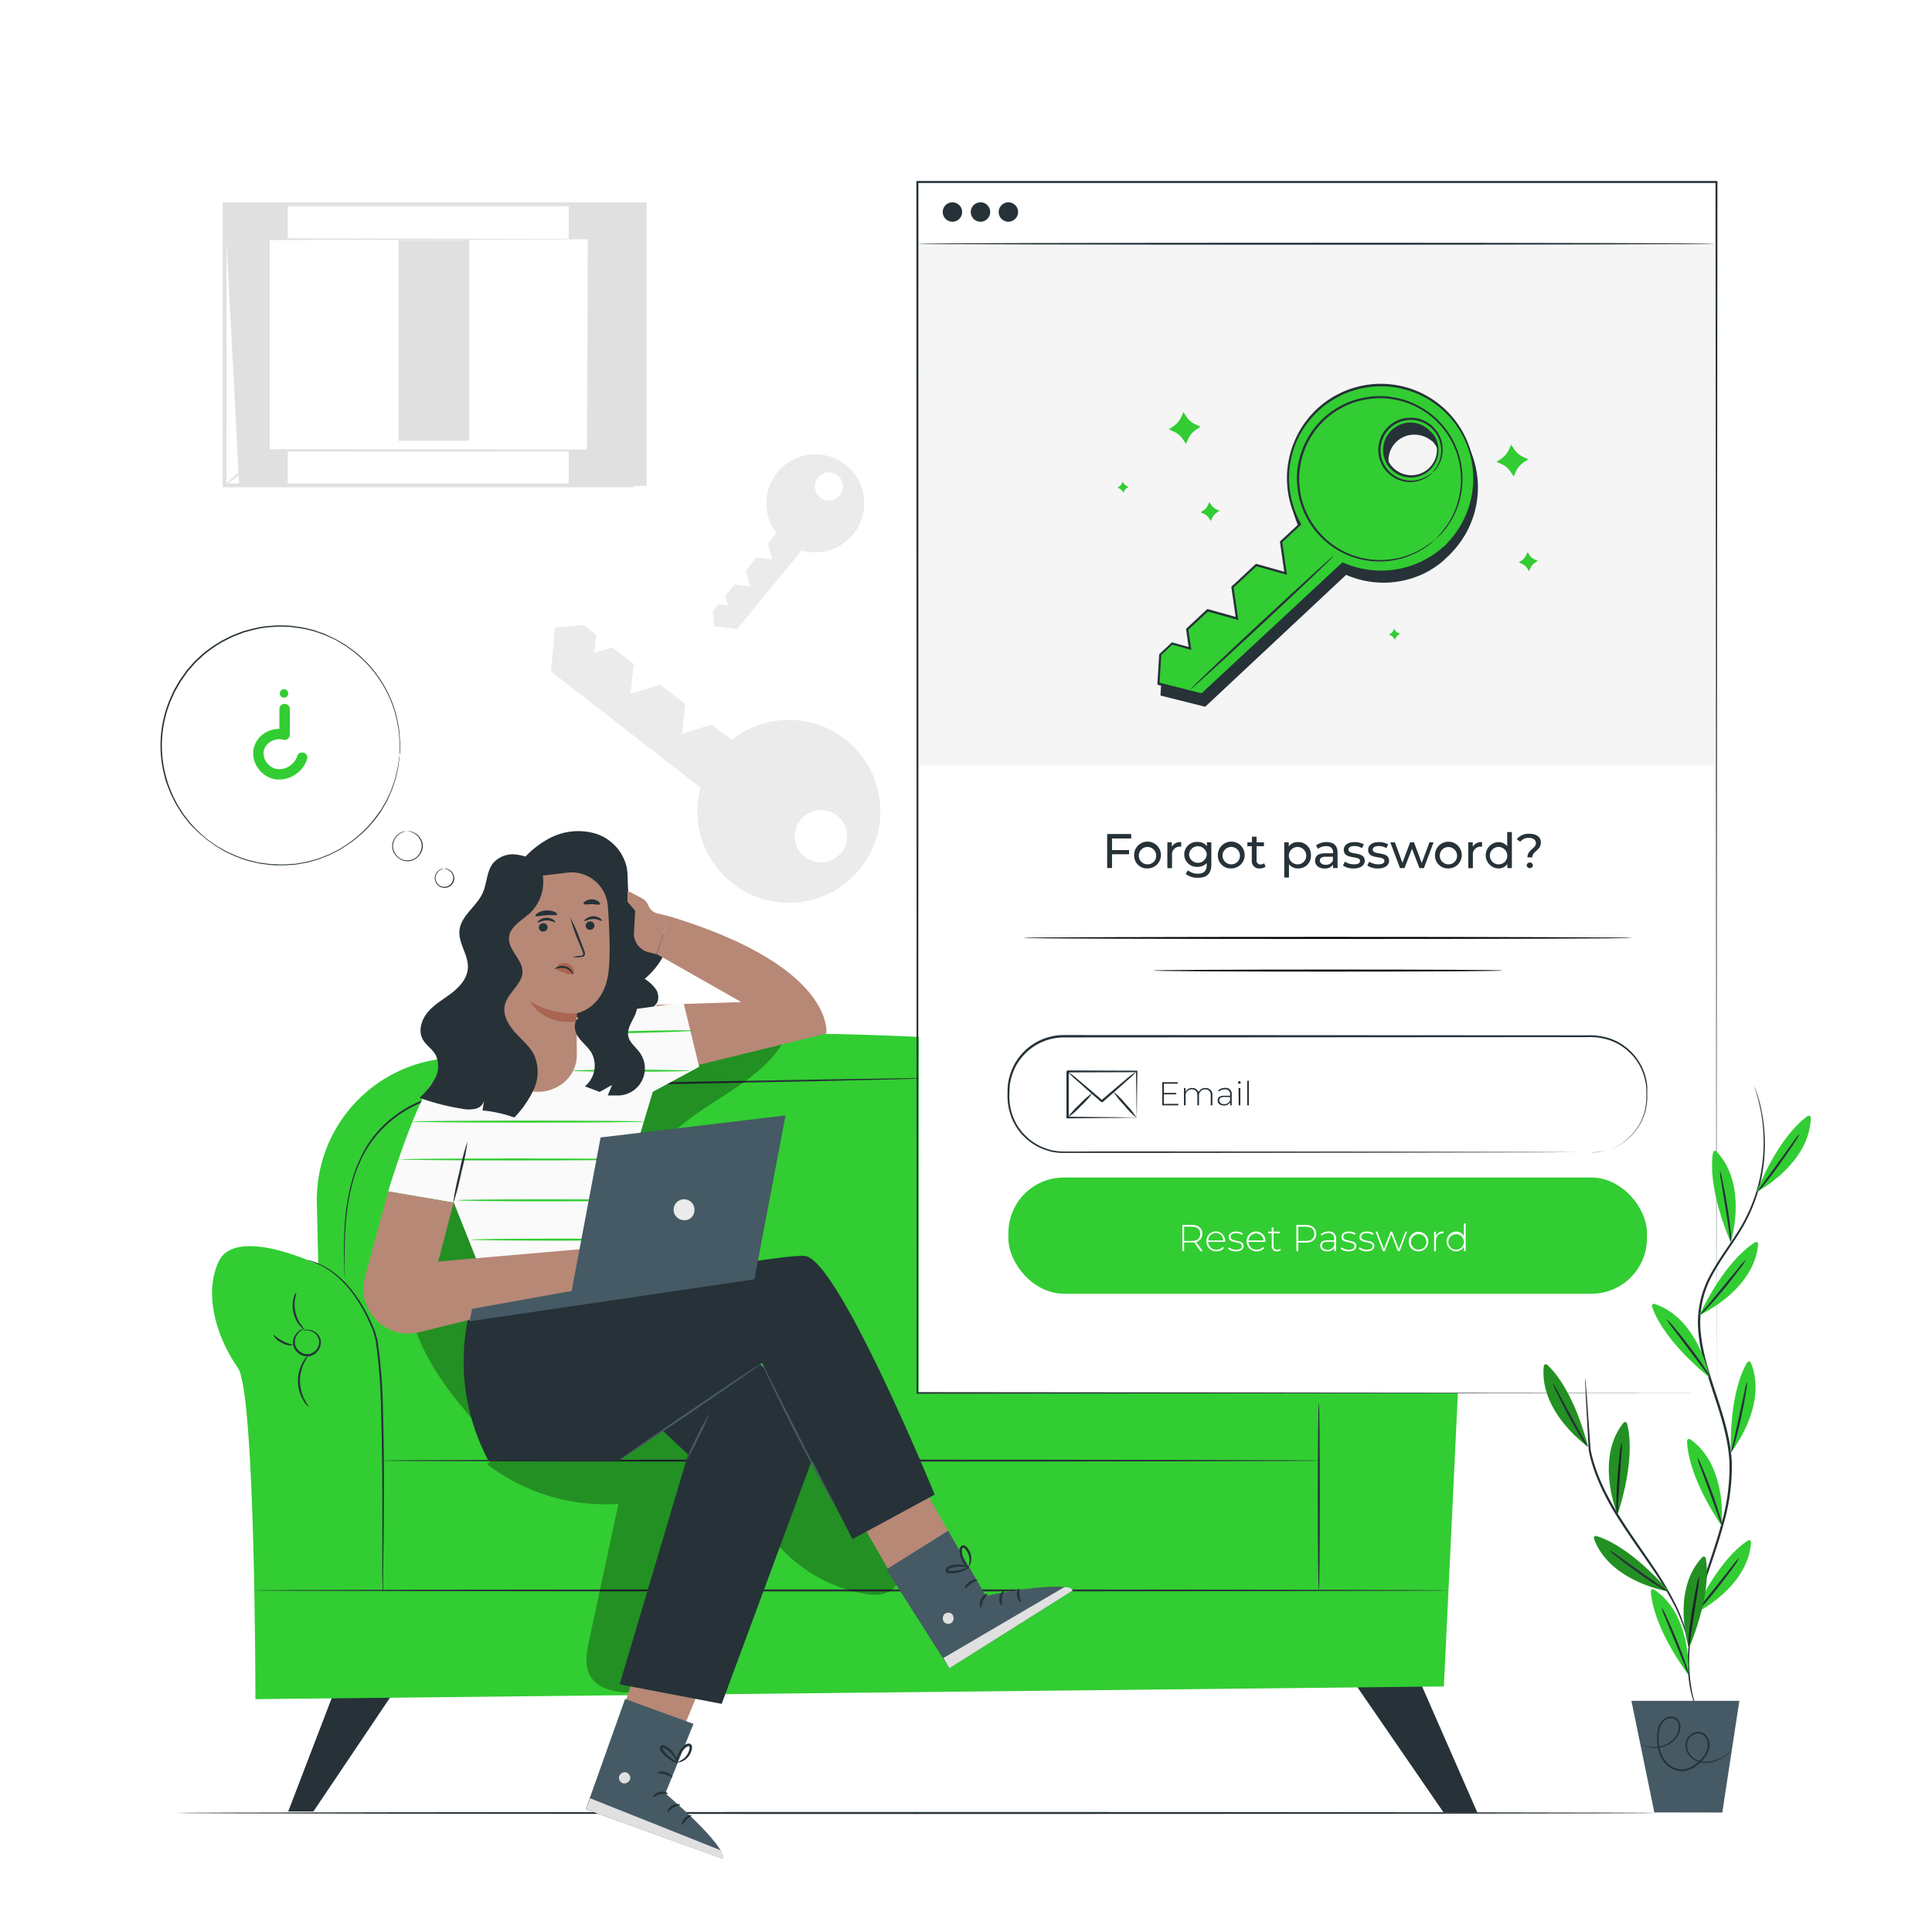 <svg class="animated" id="freepik_stories-forgot-password" xmlns="http://www.w3.org/2000/svg" viewBox="0 0 500 500" version="1.1" xmlns:xlink="http://www.w3.org/1999/xlink" xmlns:svgjs="http://svgjs.com/svgjs"><style>svg#freepik_stories-forgot-password:not(.animated) .animable {opacity: 0;}svg#freepik_stories-forgot-password.animated #freepik--speech-bubble--inject-70 {animation: 1.5s Infinite  linear wind;animation-delay: 0s;}svg#freepik_stories-forgot-password.animated #freepik--Sreen--inject-70 {animation: 1.5s Infinite  linear floating;animation-delay: 0s;}svg#freepik_stories-forgot-password.animated #freepik--Plant--inject-70 {animation: 1.5s Infinite  linear wind;animation-delay: 0s;}            @keyframes wind {                0% {                    transform: rotate( 0deg );                }                25% {                    transform: rotate( 1deg );                }                75% {                    transform: rotate( -1deg );                }            }                    @keyframes floating {                0% {                    opacity: 1;                    transform: translateY(0px);                }                50% {                    transform: translateY(-10px);                }                100% {                    opacity: 1;                    transform: translateY(0px);                }            }        </style><g id="freepik--background-complete--inject-70" class="animable" style="transform-origin: 142.728px 143.002px;"><path d="M189.65,228.65a23.66,23.66,0,1,0-.28-37.13h0l-5.18-4-7.71,2.41.88-7.71-6.5-5.05-7.7,2.4.88-7.71-5.59-4.34-4.7,1.46.54-4.7L151,161.72l-7.38.72-1,11.34,38.66,30.05A23.68,23.68,0,0,0,189.65,228.65Zm28.17-8.07a6.78,6.78,0,1,1-1.2-9.52A6.8,6.8,0,0,1,217.82,220.58Z" style="fill: rgb(235, 235, 235); transform-origin: 185.228px 197.677px;" id="elg4cpj0e6t5" class="animable"></path><path d="M220.81,138.27a12.67,12.67,0,1,0-19.88-.34h0l-2.23,2.72,1.19,4.16-4.12-.57L193,147.66l1.19,4.16-4.11-.58-2.4,2.94.72,2.53-2.51-.35-1.39,1.71.29,4,6.06.68,16.58-20.31A12.68,12.68,0,0,0,220.81,138.27Zm-4-15.18a3.63,3.63,0,1,1-5.11.51A3.62,3.62,0,0,1,216.85,123.09Z" style="fill: rgb(235, 235, 235); transform-origin: 204.087px 140.163px;" id="el203k28kp8d7" class="animable"></path><polygon points="167.32 52.37 167.32 125.75 61.91 125.75 58.12 52.88 167.32 52.37" style="fill: rgb(224, 224, 224); transform-origin: 112.72px 89.06px;" id="el70g72nbndhk" class="animable"></polygon><g id="eltfp5s0vt2e"><rect x="74.46" y="36.54" width="72.72" height="105.41" style="fill: rgb(255, 255, 255); transform-origin: 110.82px 89.245px; transform: rotate(-90deg);" class="animable"></rect></g><path d="M164,126.1H57.62V52.38H164Zm-105.4-1H163V53.38H58.62Z" style="fill: rgb(224, 224, 224); transform-origin: 110.81px 89.24px;" id="el86o6atm0lpi" class="animable"></path><rect x="69.53" y="61.91" width="82.57" height="54.65" style="fill: rgb(255, 255, 255); transform-origin: 110.815px 89.235px;" id="elanf2s2nssbp" class="animable"></rect><path d="M152.11,61.91l-.41,0h-1.18L146,62,129,62l-59.44.12.24-.24c0,16.7,0,35.2,0,54.65h0l-.26-.26,82.58.06-.21.2c0-16.63.08-30.26.11-39.76,0-4.75,0-8.45.05-11,0-1.26,0-2.22,0-2.89s0-1,0-1,0,.32,0,1,0,1.61,0,2.85c0,2.53,0,6.23,0,11,0,9.53.07,23.21.11,39.89v.21h-.2l-82.58,0h-.26v-.27h0c0-19.45,0-37.95,0-54.65v-.24h.24l59.6.12,17,.07,4.49,0,1.15,0Z" style="fill: rgb(224, 224, 224); transform-origin: 110.66px 89.25px;" id="eluziyj6gw77f" class="animable"></path><path d="M58.11,52.67a9.18,9.18,0,0,1,1.82,1.18c1.08.78,2.54,1.88,4.13,3.15s3,2.47,4,3.37a8.73,8.73,0,0,1,1.51,1.54c-.1.11-2.63-2-5.8-4.5A59.17,59.17,0,0,1,58.11,52.67Z" style="fill: rgb(224, 224, 224); transform-origin: 63.84px 57.292px;" id="el16nbgpeewaz" class="animable"></path><path d="M163.52,52.88A52,52,0,0,1,158,57.6a52.17,52.17,0,0,1-5.87,4.31,52,52,0,0,1,5.54-4.72A51.6,51.6,0,0,1,163.52,52.88Z" style="fill: rgb(224, 224, 224); transform-origin: 157.825px 57.395px;" id="el2kizekoo6bq" class="animable"></path><path d="M163.44,125.61l-11.75-9.53" style="fill: rgb(255, 255, 255); transform-origin: 157.565px 120.845px;" id="elkcml0djoiuj" class="animable"></path><path d="M151.69,116.08a56,56,0,0,1,6,4.56,57.06,57.06,0,0,1,5.71,5,54.92,54.92,0,0,1-6-4.56A53,53,0,0,1,151.69,116.08Z" style="fill: rgb(224, 224, 224); transform-origin: 157.545px 120.86px;" id="elou9asvju2ce" class="animable"></path><path d="M58.11,125.6a50.8,50.8,0,0,1,5.49-4.67,51.62,51.62,0,0,1,5.81-4.27,48.33,48.33,0,0,1-5.48,4.68A50.73,50.73,0,0,1,58.11,125.6Z" style="fill: rgb(224, 224, 224); transform-origin: 63.76px 121.13px;" id="elsn6c2zzbzw" class="animable"></path><g id="elzck2flw7dwa"><rect x="103.13" y="62.11" width="18.3" height="51.96" style="fill: rgb(224, 224, 224); transform-origin: 112.28px 88.09px; transform: rotate(-90deg);" class="animable"></rect></g></g><g id="freepik--Floor--inject-70" class="animable" style="transform-origin: 237.185px 469.2px;"><path d="M429,469.2c0,.14-85.88.26-191.8.26s-191.83-.12-191.83-.26,85.87-.26,191.83-.26S429,469.06,429,469.2Z" style="fill: rgb(38, 50, 56); transform-origin: 237.185px 469.2px;" id="elil3zssfdlg" class="animable"></path></g><g id="freepik--Character--inject-70" class="animable" style="transform-origin: 223.035px 348.087px;"><polygon points="348.79 433 373.54 468.99 382.39 469.2 366.17 432.19 348.79 433" style="fill: rgb(38, 50, 56); transform-origin: 365.59px 450.695px;" id="el8y8d2eijbag" class="animable"></polygon><polygon points="87.62 434.83 74.58 468.83 81.1 468.83 103.87 434.98 87.62 434.83" style="fill: rgb(38, 50, 56); transform-origin: 89.225px 451.83px;" id="el1va5ho3z73c" class="animable"></polygon><path d="M82,311.3l1,44a11.62,11.62,0,0,0,11.36,11.37l246.19,5.48a11.63,11.63,0,0,0,11.89-11.63v-53a31.31,31.31,0,0,0-27-31c-45.07-6.2-138-15.73-213.15-2.19A36.77,36.77,0,0,0,82,311.3Z" style="fill: rgb(50, 205, 50); transform-origin: 217.216px 319.795px;" id="elpdydgihz1nm" class="animable"></path><path d="M80.92,326.67s-20.28-9.39-24.43,0S57,347.58,61.56,354s4.54,85.74,4.54,85.74l307.58-3.29,3.64-76.27s14.75-18.17,13.83-26-13.37-19.23-27.66-7.54-18,36.12-18,36.12l-245.23,1.85S101.1,330.3,80.92,326.67Z" style="fill: rgb(50, 205, 50); transform-origin: 223.035px 380.685px;" id="elbngpq5llmdn" class="animable"></path><path d="M342.38,378c0,.14-54.49.26-121.69.26S99,378.17,99,378s54.47-.26,121.69-.26S342.38,377.88,342.38,378Z" style="fill: rgb(38, 50, 56); transform-origin: 220.69px 378px;" id="elanftf4fxwej" class="animable"></path><path d="M99,411.6a.75.75,0,0,1,0-.24c0-.19,0-.43,0-.71q0-.94-.06-2.73c0-2.41,0-5.82,0-10,0-8.46.06-20.15-.33-33a140.27,140.27,0,0,0-1.4-18.08c-.18-.66-.36-1.32-.53-2s-.5-1.25-.76-1.86c-.53-1.21-1.07-2.37-1.66-3.46a36.86,36.86,0,0,0-3.74-5.75,26.7,26.7,0,0,0-4-4,21.73,21.73,0,0,0-3.59-2.32,36.31,36.31,0,0,0-3.39-1.36l.23,0,.69.19a14.77,14.77,0,0,1,2.56,1,19.72,19.72,0,0,1,3.68,2.27,26.1,26.1,0,0,1,4.08,4,36.24,36.24,0,0,1,3.84,5.78c.61,1.1,1.16,2.26,1.7,3.48.27.61.52,1.24.77,1.87l.57,2a135,135,0,0,1,1.45,18.17c.39,12.9.26,24.59.18,33.05-.06,4.19-.11,7.6-.14,10,0,1.15,0,2.06,0,2.73l0,.7C99,411.51,99,411.6,99,411.6Z" style="fill: rgb(38, 50, 56); transform-origin: 89.458px 368.845px;" id="elyfg9xeqisb" class="animable"></path><path d="M78.53,344.37a1.44,1.44,0,0,1,.81-.25,3.44,3.44,0,0,1,2.26.63A3.52,3.52,0,0,1,82.7,346a3.05,3.05,0,0,1,.29,1.9A3.73,3.73,0,0,1,80.12,351a3.8,3.8,0,0,1-3.8-1.81,3.44,3.44,0,0,1-.49-1.86A3.84,3.84,0,0,1,78,344.07a1.75,1.75,0,0,1,.83-.21c0,.05-.29.12-.74.39a3.85,3.85,0,0,0-1.45,1.62,3.08,3.08,0,0,0,.12,3,3.36,3.36,0,0,0,3.3,1.55,3.29,3.29,0,0,0,2.49-2.63,2.83,2.83,0,0,0-1.14-2.77,3.36,3.36,0,0,0-2-.73C78.83,344.32,78.54,344.42,78.53,344.37Z" style="fill: rgb(38, 50, 56); transform-origin: 79.431px 347.449px;" id="elf69fni3f1ei" class="animable"></path><path d="M79.92,364.11a4.73,4.73,0,0,1-1.39-1.64,9.83,9.83,0,0,1-.12-10,4.87,4.87,0,0,1,1.35-1.68c.07.06-.45.69-1,1.85a10.63,10.63,0,0,0-1.12,4.84,10.75,10.75,0,0,0,1.23,4.82C79.45,363.44,80,364.06,79.92,364.11Z" style="fill: rgb(38, 50, 56); transform-origin: 78.515px 357.45px;" id="eltcfy3ezbl0a" class="animable"></path><path d="M76.7,334.42a8.44,8.44,0,0,1-.3,1.5,9.22,9.22,0,0,0,1.46,6.87,11.39,11.39,0,0,1,.89,1.24s-.56-.28-1.19-1A8.09,8.09,0,0,1,76,335.83,3.19,3.19,0,0,1,76.7,334.42Z" style="fill: rgb(38, 50, 56); transform-origin: 77.24px 339.225px;" id="elglgka92oyij" class="animable"></path><path d="M70.71,345.48c.12-.1,1.05.84,2.47,1.57s2.71,1,2.69,1.12a4.39,4.39,0,0,1-2.93-.66A4.47,4.47,0,0,1,70.71,345.48Z" style="fill: rgb(38, 50, 56); transform-origin: 73.29px 346.839px;" id="elty5d90obdrc" class="animable"></path><path d="M374.86,411.6c0,.14-69.37.26-154.94.26S65,411.74,65,411.6s69.36-.26,155-.26S374.86,411.45,374.86,411.6Z" style="fill: rgb(38, 50, 56); transform-origin: 219.93px 411.6px;" id="elwffnixscxi" class="animable"></path><path d="M341.31,363.05c.15,0,.26,10.86.26,24.25s-.11,24.27-.26,24.27-.26-10.86-.26-24.27S341.17,363.05,341.31,363.05Z" style="fill: rgb(38, 50, 56); transform-origin: 341.31px 387.31px;" id="elahbn1e4m2kh" class="animable"></path><path d="M238.6,279.14l-.48,0-1.4.05-5.37.15-19.78.46-65.24,1.31c-6.37.15-12.6.13-18.58.53a62.75,62.75,0,0,0-16.93,3.09A29.88,29.88,0,0,0,98,293.2,28.22,28.22,0,0,0,94,299a37.06,37.06,0,0,0-2.45,6,56.64,56.64,0,0,0-2,11c-.31,3.3-.34,6.15-.36,8.49s0,4.14.07,5.37c0,.6,0,1.06,0,1.4s0,.48,0,.48,0-.16,0-.48,0-.8-.08-1.4c-.06-1.22-.14-3-.16-5.37s0-5.2.27-8.52a56.54,56.54,0,0,1,2-11.11,37.58,37.58,0,0,1,2.44-6.11,28.14,28.14,0,0,1,4-5.92,30.29,30.29,0,0,1,13-8.6,62.4,62.4,0,0,1,17-3.15c6-.4,12.24-.39,18.61-.54l65.25-1.16,19.77-.29,5.38-.06h1.4Z" style="fill: rgb(38, 50, 56); transform-origin: 163.807px 305.385px;" id="elgy63v9fafsi" class="animable"></path><path d="M159.86,313.4s-.33.16-.84.55a4.57,4.57,0,0,0-1.55,2.17,3.84,3.84,0,0,0,.55,3.71,4,4,0,0,0,7.31-1.74,3.88,3.88,0,0,0-1.18-3.57,4.6,4.6,0,0,0-2.36-1.23c-.63-.11-1-.07-1-.11a1.93,1.93,0,0,1,1-.09,4.66,4.66,0,0,1,3.75,2.79,4.12,4.12,0,0,1,.23,2.3,4.51,4.51,0,0,1-8.16,1.94,4.14,4.14,0,0,1-.83-2.15,4.64,4.64,0,0,1,.31-2,4.53,4.53,0,0,1,1.78-2.21A2,2,0,0,1,159.86,313.4Z" style="fill: rgb(38, 50, 56); transform-origin: 161.305px 317.553px;" id="elyk6o7tfjbh" class="animable"></path><path d="M155.65,339.31a12.1,12.1,0,0,1-.76-3,17,17,0,0,1,.16-7.38,10.1,10.1,0,0,1,4.31-5.94,6.75,6.75,0,0,1,2.09-.85,2,2,0,0,1,.82-.08,12.77,12.77,0,0,0-2.72,1.24,10.26,10.26,0,0,0-4,5.77,18.67,18.67,0,0,0-.3,7.18C155.49,338.15,155.73,339.29,155.65,339.31Z" style="fill: rgb(38, 50, 56); transform-origin: 158.415px 330.679px;" id="elir562zela3l" class="animable"></path><path d="M159.29,298a23.43,23.43,0,0,0-1.47,2.2,8.76,8.76,0,0,0,2.57,11.28,21.74,21.74,0,0,0,2.29,1.35,1.84,1.84,0,0,1-.72-.15,7.76,7.76,0,0,1-1.78-.9A8.7,8.7,0,0,1,157.49,300a7.62,7.62,0,0,1,1.22-1.58C159.05,298.07,159.27,297.93,159.29,298Z" style="fill: rgb(38, 50, 56); transform-origin: 159.459px 305.406px;" id="elkjt6s2bvyx" class="animable"></path><path d="M158.37,318a50.29,50.29,0,0,0-5.42,1.22,51.91,51.91,0,0,0-5.06,2.3A14.47,14.47,0,0,1,158.37,318Z" style="fill: rgb(38, 50, 56); transform-origin: 153.13px 319.743px;" id="elh0kub6863ae" class="animable"></path><g id="eleewmt7238yk"><g style="opacity: 0.3; transform-origin: 179.548px 402.169px;" class="animable"><path d="M126.06,378.94a50.26,50.26,0,0,0,34,10.25q-3.8,17.63-7.58,35.27c-.67,3.13-1.3,6.62.34,9.38,2.3,3.87,7.65,4.25,12.15,4.19,5-.07,10.22-.19,14.66-2.51,6.29-3.28,9.67-10.24,12.11-16.9s4.55-13.8,9.57-18.81a39,39,0,0,0,22.15,12.61c2.5.46,5.34.6,7.34-1s2.57-4.42,2.06-6.9a20.7,20.7,0,0,0-3.27-6.79l-14.64-22.7c-2-3.07-4.14-6.31-7.49-7.77-2.63-1.15-5.61-1-8.47-.87a390.91,390.91,0,0,0-70.87,10.71" id="eldk0lnbjbvku" class="animable" style="transform-origin: 179.548px 402.169px;"></path></g></g><g id="elzjev1xw7ox"><g style="opacity: 0.3; transform-origin: 154.812px 321.19px;" class="animable"><path d="M204.28,266.4c-5.92,15.64-28,19.23-35.79,34-7.67,14.64,1.84,34-6.06,48.56-2.93,5.38-8,9.39-10.82,14.81-1.92,3.64-2.91,8-6,10.69-3.62,3.15-9.23,3.09-13.58,1.05s-7.69-5.7-10.79-9.37c-5.8-6.88-11.25-14.32-14-22.91-4.66-14.77-.38-31.48,9-43.82s23.27-20.67,37.94-25.66,30.19-6.87,45.62-8.32" id="elaezvkny8y2l" class="animable" style="transform-origin: 154.812px 321.19px;"></path></g></g><path d="M133.18,225.27a24.3,24.3,0,0,1,9-8.31,15.92,15.92,0,0,1,12-1.21,11.92,11.92,0,0,1,8,8.64c.63,3.21-.23,6.79,1.43,9.61,1.9,3.24,6.49,4.26,8.11,7.66a7.39,7.39,0,0,1-.49,6.53,20.31,20.31,0,0,1-4.39,5.14,10.75,10.75,0,0,1,2.74,2.46,3.73,3.73,0,0,1,.58,3.5,5.14,5.14,0,0,1-3,2.4,29.55,29.55,0,0,1-17.69,1.66c-1.58-.34-3.39-.77-4.69.19" style="fill: rgb(38, 50, 56); transform-origin: 152.719px 239.552px;" id="el409pm77llbc" class="animable"></path><path d="M173.21,237.14,170,246.93l21.86,12.41-22,.71,1.64,17.83,42.35-10.4s2.54-17.27-40.64-30.34l-3-.72a3.43,3.43,0,0,1-2.41-2.09h0A3.71,3.71,0,0,0,166,232.4l-3.61-1.88,0,2.86,2,2.33-.32,5.53a5,5,0,0,0,3.84,5.22l2,.47" style="fill: rgb(183, 136, 118); transform-origin: 188.134px 254.2px;" id="el0xmkm781wmh" class="animable"></path><path d="M125.32,272.54c-.87,0-8.94,2-13.56,7.84s-11.3,27.94-11.3,27.94l17,2.94,7.34,18.43s43.45-5.69,41.14-8a89.12,89.12,0,0,0-7-5.81l10-33.31,12-6.48-4.05-16.64-24.17,3.27Z" style="fill: rgb(250, 250, 250); transform-origin: 140.7px 294.57px;" id="elf54aaytzihh" class="animable"></path><path d="M166.86,290.27c0,.14-13.55.26-30.25.26s-30.26-.12-30.26-.26,13.55-.26,30.26-.26S166.86,290.13,166.86,290.27Z" style="fill: rgb(50, 205, 50); transform-origin: 136.605px 290.27px;" id="elqawcvjf5n9" class="animable"></path><path d="M164.15,300.06c0,.14-13.55.26-30.25.26s-30.26-.12-30.26-.26,13.54-.26,30.26-.26S164.15,299.92,164.15,300.06Z" style="fill: rgb(50, 205, 50); transform-origin: 133.895px 300.06px;" id="ela17eawr70gu" class="animable"></path><path d="M164.15,310.63c0,.15-10.26.27-22.92.27s-22.91-.12-22.91-.27,10.26-.26,22.91-.26S164.15,310.49,164.15,310.63Z" style="fill: rgb(50, 205, 50); transform-origin: 141.235px 310.635px;" id="el3tfzab9jcud" class="animable"></path><path d="M167.66,320.82c0,.14-10.26.26-22.91.26s-22.91-.12-22.91-.26,10.25-.26,22.91-.26S167.66,320.67,167.66,320.82Z" style="fill: rgb(50, 205, 50); transform-origin: 144.75px 320.82px;" id="elgef0nta7noj" class="animable"></path><path d="M178.51,277.1c0,.15-6.78.26-15.13.26s-15.14-.11-15.14-.26,6.77-.26,15.14-.26S178.51,277,178.51,277.1Z" style="fill: rgb(50, 205, 50); transform-origin: 163.375px 277.1px;" id="el3nh2ver18f2" class="animable"></path><path d="M179.61,266.72c0,.15-6.75.42-15.07.61s-15.09.24-15.09.1,6.74-.42,15.07-.62S179.61,266.58,179.61,266.72Z" style="fill: rgb(50, 205, 50); transform-origin: 164.53px 267.072px;" id="elq7z5lsn5ioj" class="animable"></path><path d="M121,295.35a66.55,66.55,0,0,1-1.63,8.18,68,68,0,0,1-2.13,8.07,68,68,0,0,1,1.62-8.18A64.69,64.69,0,0,1,121,295.35Z" style="fill: rgb(38, 50, 56); transform-origin: 119.12px 303.475px;" id="eljrj6pd7wgz" class="animable"></path><polygon points="168.3 420.21 155.64 460.14 170.9 461.68 185.24 426.98 168.3 420.21" style="fill: rgb(183, 136, 118); transform-origin: 170.44px 440.945px;" id="elnw1bnx5kzgg" class="animable"></polygon><path d="M179.47,446.14l-7.27,18s15.88,13.45,14.86,16.91L151.6,468.24l10.17-28.56Z" style="fill: rgb(69, 90, 100); transform-origin: 169.354px 460.365px;" id="elv5w3w8vjdug" class="animable"></path><path d="M161.79,458.66a1.54,1.54,0,0,0-1.6,1.29,1.48,1.48,0,0,0,1.26,1.6,1.63,1.63,0,0,0,1.69-1.37c0-.76-.75-1.63-1.5-1.52" style="fill: rgb(224, 224, 224); transform-origin: 161.662px 460.101px;" id="el68c16n9ho2y" class="animable"></path><path d="M151.6,468.24l1.14-2.84,33.58,13.38s1.33,1.25.74,2.3Z" style="fill: rgb(224, 224, 224); transform-origin: 169.405px 473.24px;" id="el83l56enwz2" class="animable"></path><path d="M172.84,464.2c-.07.17-1-.06-2,.18s-1.77.82-1.9.69.48-1,1.76-1.31S172.93,464.05,172.84,464.2Z" style="fill: rgb(38, 50, 56); transform-origin: 170.884px 464.381px;" id="elt90ikpt24pl" class="animable"></path><path d="M176,467.08c0,.19-.88.21-1.73.73S173,469,172.8,469s.07-1.09,1.14-1.71S176.06,466.92,176,467.08Z" style="fill: rgb(38, 50, 56); transform-origin: 174.371px 467.946px;" id="elcqyktd0fge" class="animable"></path><path d="M176.5,472.3c-.17,0-.1-1,.69-1.76s1.74-.87,1.76-.7-.67.5-1.3,1.15S176.68,472.35,176.5,472.3Z" style="fill: rgb(38, 50, 56); transform-origin: 177.687px 471.037px;" id="elwjh62emn21" class="animable"></path><path d="M174,459.91c-.13.13-.84-.4-1.84-.69s-1.88-.25-1.92-.43.93-.54,2.1-.18S174.17,459.8,174,459.91Z" style="fill: rgb(38, 50, 56); transform-origin: 172.133px 459.193px;" id="el047hwd6so1sh" class="animable"></path><path d="M175.44,456.24a3.59,3.59,0,0,1-1.77-.65,8.06,8.06,0,0,1-1.65-1.25,7.3,7.3,0,0,1-.83-.91,2.29,2.29,0,0,1-.38-.61.8.8,0,0,1,.25-.95,1,1,0,0,1,.9-.12,2.92,2.92,0,0,1,.64.33,6.93,6.93,0,0,1,1,.78,6.71,6.71,0,0,1,1.25,1.67,3.12,3.12,0,0,1,.52,1.82c-.1,0-.3-.66-.91-1.59a7.35,7.35,0,0,0-1.26-1.46,5.87,5.87,0,0,0-.91-.69c-.34-.23-.66-.35-.81-.22s-.07.08,0,.21a2.23,2.23,0,0,0,.29.45,11.07,11.07,0,0,0,.74.88,11.36,11.36,0,0,0,1.48,1.28A12.64,12.64,0,0,1,175.44,456.24Z" style="fill: rgb(38, 50, 56); transform-origin: 173.093px 454.022px;" id="elovmdtnxu6bg" class="animable"></path><path d="M175.12,456.41a3,3,0,0,1,.16-1.89,6.06,6.06,0,0,1,1.79-2.77,1.57,1.57,0,0,1,1.45-.49.91.91,0,0,1,.57.77,2.33,2.33,0,0,1-.06.72,4.11,4.11,0,0,1-.43,1.19,4.27,4.27,0,0,1-1.42,1.56c-1,.67-1.83.62-1.82.55a14.63,14.63,0,0,0,1.55-.91,4.34,4.34,0,0,0,1.17-1.47,4.1,4.1,0,0,0,.34-1c.08-.39.05-.75-.11-.76s-.58.11-.83.36a6,6,0,0,0-.79.8,7.2,7.2,0,0,0-1,1.65C175.28,455.7,175.23,456.42,175.12,456.41Z" style="fill: rgb(38, 50, 56); transform-origin: 177.066px 453.822px;" id="eljlyvkwyseb" class="animable"></path><polygon points="216.35 382.62 235.25 415.47 250.71 405.55 231.73 372.2 216.35 382.62" style="fill: rgb(183, 136, 118); transform-origin: 233.53px 393.835px;" id="el7krmitzj1u" class="animable"></polygon><path d="M245.37,396.16,255.14,413s20.36-4.28,22.47-1.35l-31.92,20.1L229.4,406.16Z" style="fill: rgb(69, 90, 100); transform-origin: 253.505px 413.955px;" id="eltqvomcy12zn" class="animable"></path><path d="M244.39,417.81a1.53,1.53,0,0,0,0,2.05,1.48,1.48,0,0,0,2,0,1.63,1.63,0,0,0-.05-2.18,1.55,1.55,0,0,0-2.12.25" style="fill: rgb(224, 224, 224); transform-origin: 245.39px 418.81px;" id="el753x6tny409" class="animable"></path><path d="M245.69,431.73l-1.54-2.64,31.18-18.28s1.81-.28,2.28.82Z" style="fill: rgb(224, 224, 224); transform-origin: 260.88px 421.254px;" id="elg9c9bnee17d" class="animable"></path><path d="M255.55,412.49c.09.16-.64.72-1.09,1.7s-.45,1.9-.63,1.93-.52-1,0-2.2S255.49,412.32,255.55,412.49Z" style="fill: rgb(38, 50, 56); transform-origin: 254.556px 414.287px;" id="ele8jcf2untat" class="animable"></path><path d="M259.77,411.76c.13.13-.38.82-.49,1.82s.17,1.78,0,1.87-.81-.72-.65-2S259.67,411.62,259.77,411.76Z" style="fill: rgb(38, 50, 56); transform-origin: 259.198px 413.598px;" id="elwnbp05x4ey" class="animable"></path><path d="M264.2,414.57c-.13.13-.83-.51-1-1.62s.38-1.9.53-1.82,0,.83.11,1.74S264.34,414.46,264.2,414.57Z" style="fill: rgb(38, 50, 56); transform-origin: 263.699px 412.856px;" id="el8jb1xryceuk" class="animable"></path><path d="M252.9,408.9c0,.19-.83.42-1.67,1s-1.35,1.32-1.52,1.24.15-1.06,1.15-1.77S252.9,408.73,252.9,408.9Z" style="fill: rgb(38, 50, 56); transform-origin: 251.283px 409.966px;" id="el447r0amc6qn" class="animable"></path><path d="M250.87,405.55c0,.06-.51.55-1.6,1a9.28,9.28,0,0,1-2,.54,11.84,11.84,0,0,1-1.23.09,2.47,2.47,0,0,1-.72-.08.8.8,0,0,1-.59-.78,1,1,0,0,1,.46-.79,2.78,2.78,0,0,1,.65-.29,6.55,6.55,0,0,1,3.29-.25c1.18.22,1.8.65,1.76.71s-.7-.17-1.81-.26a7.78,7.78,0,0,0-1.94.1,6.79,6.79,0,0,0-1.09.29c-.4.13-.69.31-.68.51s0,.1.15.16a2,2,0,0,0,.53.05,10.14,10.14,0,0,0,3.06-.43A12.56,12.56,0,0,1,250.87,405.55Z" style="fill: rgb(38, 50, 56); transform-origin: 247.811px 406.034px;" id="elx6yigrx6bgt" class="animable"></path><path d="M250.81,405.9c0,.06-.7-.31-1.4-1.28a6,6,0,0,1-.88-1.89,6.61,6.61,0,0,1-.21-1.22,1.57,1.57,0,0,1,.52-1.45.88.88,0,0,1,.94,0,2.59,2.59,0,0,1,.54.48,4.64,4.64,0,0,1,.68,1.08,4.38,4.38,0,0,1,.35,2.08c-.1,1.22-.63,1.82-.68,1.77a15.71,15.71,0,0,0,.23-1.78,4.35,4.35,0,0,0-.44-1.82,3.82,3.82,0,0,0-.61-.91c-.26-.3-.56-.5-.67-.38a1.06,1.06,0,0,0-.23.87,6.58,6.58,0,0,0,.15,1.12,6.75,6.75,0,0,0,.7,1.79C250.34,405.34,250.88,405.82,250.81,405.9Z" style="fill: rgb(38, 50, 56); transform-origin: 249.83px 402.915px;" id="elnmcynvix5w" class="animable"></path><path d="M160.09,378l37.12-25.24,23.41,45.57L241.9,386.8S217.39,327,208.59,325.1c-4.93-1.08-61.47,9.71-61.47,9.71l-6.32-3.17-16-1.95-1,2.59a54.58,54.58,0,0,0,1.78,44.12l.78,1.59Z" style="fill: rgb(38, 50, 56); transform-origin: 180.942px 361.677px;" id="elx7l8rbt9ie" class="animable"></path><path d="M147.06,346.42c.28,1.25,31,30,31,30l-17.7,59.49,26.42,5.05,26.53-71.66-48.49-47.57L142.63,331Z" style="fill: rgb(38, 50, 56); transform-origin: 177.97px 381.345px;" id="el8tqhc1nbzsg" class="animable"></path><path d="M197.21,352.75c.08.12-8.17,5.86-18.41,12.83S160.18,378.1,160.09,378s8.16-5.87,18.41-12.84S197.12,352.63,197.21,352.75Z" style="fill: rgb(69, 90, 100); transform-origin: 178.65px 365.375px;" id="elcznx3y88qd" class="animable"></path><path d="M216.26,389.83a8.76,8.76,0,0,1-.9-1.37c-.55-.9-1.31-2.23-2.24-3.87-1.85-3.29-4.31-7.89-6.91-13s-4.9-9.82-6.51-13.23c-.81-1.71-1.45-3.1-1.88-4.06a8.34,8.34,0,0,1-.61-1.52,11,11,0,0,1,.8,1.43l2,4c1.74,3.45,4.07,8.06,6.64,13.17s5,9.75,6.77,13.08c.85,1.61,1.56,2.94,2.1,3.95A10.33,10.33,0,0,1,216.26,389.83Z" style="fill: rgb(69, 90, 100); transform-origin: 206.735px 371.305px;" id="elhrx9f10xaqn" class="animable"></path><path d="M183.57,365.78a47.58,47.58,0,0,1-2.84,6.38,47.54,47.54,0,0,1-3.31,6.14,93.88,93.88,0,0,1,6.15-12.52Z" style="fill: rgb(69, 90, 100); transform-origin: 180.495px 372.04px;" id="elaqa6br524jm" class="animable"></path><path d="M100.46,308.32l-6,22.16a11.56,11.56,0,0,0,1,8.53h0a11.62,11.62,0,0,0,12.85,5.81l47.55-11.71-5-9.88-37.46,3.25,4-15.22Z" style="fill: rgb(183, 136, 118); transform-origin: 124.96px 326.72px;" id="ellml6maddnb" class="animable"></path><polygon points="121.55 341.95 122.17 338.73 147.94 334.1 155.43 294.37 203.29 288.67 195.25 331.08 121.55 341.95" style="fill: rgb(69, 90, 100); transform-origin: 162.42px 315.31px;" id="elv2lsayestl" class="animable"></polygon><path d="M176.92,315.77a2.7,2.7,0,1,1,2.77-2.19A2.51,2.51,0,0,1,176.92,315.77Z" style="fill: rgb(235, 235, 235); transform-origin: 177.038px 313.079px;" id="elpnxqxp3o1y" class="animable"></path><path d="M128.55,228l.09,2.87,1.08,43c.13,5,4.52,8.86,9.86,8.68h0c5.4-.17,9.74-4.4,9.7-9.45-.05-5.29,0-10.87,0-10.87s6.81-1.21,8.12-10.13c.65-4.43.34-11.69-.1-17.62a9.4,9.4,0,0,0-10.47-8.64Z" style="fill: rgb(183, 136, 118); transform-origin: 143.161px 254.166px;" id="eluun6zy8s71" class="animable"></path><path d="M153.85,239.47a1.15,1.15,0,0,1-1.09,1.17,1.09,1.09,0,0,1-1.18-1,1.15,1.15,0,0,1,1.08-1.17A1.1,1.1,0,0,1,153.85,239.47Z" style="fill: rgb(38, 50, 56); transform-origin: 152.715px 239.555px;" id="elzejv5yzb4za" class="animable"></path><path d="M155.77,238.31c-.14.15-1-.48-2.24-.47s-2.12.65-2.26.5.08-.34.47-.63a3.15,3.15,0,0,1,1.8-.58,3.09,3.09,0,0,1,1.79.55C155.71,238,155.84,238.24,155.77,238.31Z" style="fill: rgb(38, 50, 56); transform-origin: 153.508px 237.746px;" id="elvaa6io6iu0k" class="animable"></path><path d="M141.73,239.91a1.14,1.14,0,0,1-1.09,1.17,1.1,1.1,0,0,1-1.19-1,1.14,1.14,0,0,1,1.09-1.16A1.09,1.09,0,0,1,141.73,239.91Z" style="fill: rgb(38, 50, 56); transform-origin: 140.59px 240px;" id="el3f09g9cprzq" class="animable"></path><path d="M143.7,238.68c-.14.15-1-.48-2.24-.47s-2.12.65-2.26.5.07-.34.46-.63a3.18,3.18,0,0,1,1.81-.58,3.06,3.06,0,0,1,1.78.55C143.63,238.34,143.77,238.61,143.7,238.68Z" style="fill: rgb(38, 50, 56); transform-origin: 141.437px 238.116px;" id="elkjzlxfsu7i" class="animable"></path><path d="M148.26,247.73a8.23,8.23,0,0,1,2-.38c.32,0,.61-.1.66-.32a1.56,1.56,0,0,0-.22-.92l-.95-2.38a40.94,40.94,0,0,1-2.16-6.22,39,39,0,0,1,2.65,6l.92,2.39a1.87,1.87,0,0,1,.18,1.23.81.81,0,0,1-.51.47,2.28,2.28,0,0,1-.54.08A7.85,7.85,0,0,1,148.26,247.73Z" style="fill: rgb(38, 50, 56); transform-origin: 149.482px 242.642px;" id="elx6scc1j48hq" class="animable"></path><path d="M149.28,262.26a22.62,22.62,0,0,1-12-3s3,6.08,11.86,5.14Z" style="fill: rgb(170, 101, 80); transform-origin: 143.28px 261.879px;" id="el71lrylhij2" class="animable"></path><path d="M144.19,236.65c-.13.33-1.35.12-2.8.22s-2.63.45-2.81.14c-.08-.15.14-.45.62-.75a4.62,4.62,0,0,1,2.11-.63,4.72,4.72,0,0,1,2.17.35C144,236.22,144.25,236.5,144.19,236.65Z" style="fill: rgb(38, 50, 56); transform-origin: 141.381px 236.376px;" id="elsdh2xq88ht" class="animable"></path><path d="M155.26,234c-.22.28-1.07,0-2.08,0s-1.88.21-2.08-.08,0-.42.41-.69a3,3,0,0,1,3.36.07C155.23,233.62,155.35,233.91,155.26,234Z" style="fill: rgb(38, 50, 56); transform-origin: 153.155px 233.437px;" id="elbqj9yp5wuqe" class="animable"></path><path d="M148.13,252.18a2.08,2.08,0,0,1-1.07-.11l-1-.28c-.28-.09-.59-.22-.94-.35a2,2,0,0,1-.92-.55c-.21-.27-.17-.75.31-1.18a2.59,2.59,0,0,1,4,1.33C148.72,251.67,148.46,252.09,148.13,252.18Z" style="fill: rgb(170, 101, 80); transform-origin: 146.332px 250.71px;" id="elvwt0jb3twk" class="animable"></path><path d="M148.3,252.07c-.12.09-.72-1.14-2.16-1.51a5.24,5.24,0,0,0-2.61.29s.16-.32.65-.57a3,3,0,0,1,2.09-.22,3,3,0,0,1,1.73,1.2C148.31,251.71,148.36,252.05,148.3,252.07Z" style="fill: rgb(38, 50, 56); transform-origin: 145.926px 251.02px;" id="elnhjwdwgudo" class="animable"></path><path d="M138.85,222.22a11.21,11.21,0,0,1-1.61,14c-2.13,2-5.3,3.53-5.51,6.43-.24,3.21,3.48,5.61,3.48,8.83s-3.81,5.42-4.56,8.65c-.6,2.6,1,5.2,2.76,7.17s4,3.71,5,6.15a10.92,10.92,0,0,1-.3,8.57,27.09,27.09,0,0,1-5,7.19,33.77,33.77,0,0,0-8.24-1.83c.17-1.06.35-2.13.53-3.19a2.93,2.93,0,0,1-2.15,2.7,7.89,7.89,0,0,1-3.68.05,59.84,59.84,0,0,1-11-2.83,19.79,19.79,0,0,0,4-5,6.67,6.67,0,0,0,.11-6.2c-.88-1.5-2.5-2.46-3.31-4-1.21-2.3-.21-5.22,1.51-7.17s4.06-3.22,6.11-4.82,3.93-3.76,4.09-6.36c.22-3.36-2.51-6.43-2.17-9.78.38-3.82,4.42-6.16,6-9.66,1.15-2.53,1-5.65,2.76-7.8a6.71,6.71,0,0,1,5.53-2.2,12.44,12.44,0,0,1,5.76,2" style="fill: rgb(38, 50, 56); transform-origin: 124.582px 255.154px;" id="elrwj1g8pjlkp" class="animable"></path><path d="M150,263.22c-1.6.88-1.51,3.33-.53,4.88s2.55,2.66,3.52,4.22a6.92,6.92,0,0,1-1.63,8.82l3.84,1.45.84-.47,2.36-1.34-1.11,2.73h2.46a7,7,0,0,0,5.78-11.15c-1-1.4-2.58-2.51-2.93-4.2-.41-2.05,1.14-3.9,1.89-5.84a8.25,8.25,0,0,0-2.68-9.33" style="fill: rgb(38, 50, 56); transform-origin: 157.827px 268.251px;" id="elv1sgnk6l84" class="animable"></path></g><g id="freepik--speech-bubble--inject-70" class="animable" style="transform-origin: 79.555px 195.811px;"><path d="M74.25,182.29A1.35,1.35,0,0,1,75,183.5v6.66a1.33,1.33,0,0,1-.53,1.06,1.3,1.3,0,0,1-1.17.22,4.21,4.21,0,0,0-3.26.5,3.73,3.73,0,0,0-1.78,2.38,3.8,3.8,0,0,0,.68,2.91,4.3,4.3,0,0,0,2.75,1.82,5,5,0,0,0,5.24-3.39,1.33,1.33,0,1,1,2.54.81,7.69,7.69,0,0,1-8.2,5.22,6.84,6.84,0,0,1-4.53-2.94,6.52,6.52,0,0,1-1.1-5,6.42,6.42,0,0,1,3-4.12,7,7,0,0,1,3.67-1V183.5a1.34,1.34,0,0,1,1.34-1.34A1.41,1.41,0,0,1,74.25,182.29Z" style="fill: rgb(50, 205, 50); transform-origin: 72.53px 191.951px;" id="el688906jjttr" class="animable"></path><path d="M72.41,179.49a1.09,1.09,0,1,1,1.12,1.07A1.09,1.09,0,0,1,72.41,179.49Z" style="fill: rgb(50, 205, 50); transform-origin: 73.5px 179.47px;" id="ellazz83zfu3e" class="animable"></path><path d="M105,215.15s-.33,0-.88.28A4,4,0,0,0,102.3,217a3.78,3.78,0,0,0-.57,1.58,3.31,3.31,0,0,0,.33,1.88,3.67,3.67,0,0,0,6.88-.4,3.31,3.31,0,0,0,.11-1.91,4,4,0,0,0-.75-1.51,4.1,4.1,0,0,0-2-1.36c-.57-.16-.91-.14-.91-.17l.24,0a1.73,1.73,0,0,1,.3,0,2.06,2.06,0,0,1,.39.06,4,4,0,0,1,2.16,1.34,3.91,3.91,0,0,1,.83,1.58,3.52,3.52,0,0,1-.09,2,4.14,4.14,0,0,1-1.28,1.87,3.89,3.89,0,0,1-2.25.93,3.93,3.93,0,0,1-2.34-.66,4.14,4.14,0,0,1-1.5-1.7,3.64,3.64,0,0,1-.33-2,4,4,0,0,1,.64-1.67,4.07,4.07,0,0,1,2-1.59,3,3,0,0,1,.39-.11,1.18,1.18,0,0,1,.29-.05A.62.62,0,0,1,105,215.15Z" style="fill: rgb(38, 50, 56); transform-origin: 105.454px 218.998px;" id="elrha55li3k" class="animable"></path><path d="M114.76,224.82s-.21.05-.54.2a2.57,2.57,0,0,0-1.15,1,2.17,2.17,0,0,0-.14,2.14,2.27,2.27,0,0,0,4.25-.25,2.16,2.16,0,0,0-.39-2.11,2.56,2.56,0,0,0-1.26-.86c-.35-.11-.56-.1-.56-.13a1.17,1.17,0,0,1,.59,0,2.62,2.62,0,0,1,1.92,1.85,2.35,2.35,0,0,1,0,1.31,2.52,2.52,0,0,1-4.73.28,2.22,2.22,0,0,1-.21-1.3,2.51,2.51,0,0,1,.41-1.06,2.57,2.57,0,0,1,1.28-1A1.23,1.23,0,0,1,114.76,224.82Z" style="fill: rgb(38, 50, 56); transform-origin: 115.046px 227.272px;" id="elfw89h1z3n7g" class="animable"></path><path d="M103.42,195.33s0-.17,0-.5,0-.83,0-1.47c0-.33,0-.69,0-1.09s-.06-.83-.09-1.3-.07-1-.12-1.52a4.85,4.85,0,0,0-.11-.83l-.15-.88a29.65,29.65,0,0,0-2.77-8.45A30.74,30.74,0,0,0,93.09,170l-1.25-1.09c-.44-.34-.91-.66-1.37-1l-.71-.5a4.3,4.3,0,0,0-.72-.48L87.5,166c-.26-.15-.51-.31-.78-.45l-.83-.38-1.67-.76c-.58-.24-1.18-.42-1.77-.63l-.9-.31-.46-.15-.47-.11a30,30,0,0,0-3.84-.75c-.66-.07-1.33-.19-2-.23l-2-.06c-.34,0-.68,0-1,0l-1,.08c-.7.06-1.4.08-2.09.17a32.54,32.54,0,0,0-4.19.88l-1.05.3c-.17,0-.35.09-.52.15l-.51.2-2.06.8c-.67.3-1.33.66-2,1-.33.18-.67.32-1,.52l-1,.61a33.91,33.91,0,0,0-3.71,2.69l-1.69,1.59-.43.4-.39.44-.77.89-.78.88-.7,1-.69,1-.35.49c-.11.17-.21.34-.31.51l-1.21,2.09c-.33.73-.67,1.46-1,2.2a30.45,30.45,0,0,0-1.51,19.36l.66,2.34.87,2.24.22.56.27.53.54,1.07.53,1.05.64,1,.63,1,.31.49.36.46,1.43,1.84a34.15,34.15,0,0,0,3.25,3.23l.85.75c.28.25.6.45.9.67.61.43,1.2.89,1.82,1.29L58,220l.47.28.5.23,1,.45a33.08,33.08,0,0,0,4,1.52c.68.2,1.37.33,2,.5l1,.24c.34.07.68.09,1,.14l2,.26c.67.07,1.34,0,2,.08a28.26,28.26,0,0,0,3.92-.14l.48,0,.47-.08.94-.16c.62-.12,1.24-.2,1.84-.35l1.78-.49.88-.24.84-.33,1.65-.64a5.15,5.15,0,0,0,.79-.36l.78-.39c.51-.26,1-.5,1.51-.77l1.4-.89a30.53,30.53,0,0,0,8.49-8.11c.25-.35.51-.69.75-1l.62-1.06.6-1c.1-.17.2-.33.29-.5s.15-.35.23-.52l.9-1.94c.26-.62.44-1.25.65-1.82l.3-.85a5.11,5.11,0,0,0,.23-.8l.36-1.49c.1-.46.22-.88.29-1.27s.1-.75.15-1.07c.08-.64.15-1.12.2-1.46s.08-.49.08-.49,0,.17,0,.5l-.18,1.46c0,.32-.08.68-.13,1.07s-.18.82-.28,1.28-.22,1-.34,1.49a4.92,4.92,0,0,1-.23.81c-.1.28-.19.56-.29.85-.21.58-.38,1.21-.65,1.84s-.58,1.27-.88,2l-.24.52c-.08.17-.19.34-.28.51-.2.33-.4.68-.6,1s-.41.71-.62,1.08-.5.69-.75,1.05A30.66,30.66,0,0,1,89.39,219l-1.41.9c-.49.27-1,.52-1.52.78l-.77.4a5.75,5.75,0,0,1-.8.36l-1.67.65-.84.33-.88.25-1.79.5c-.61.15-1.24.23-1.86.35l-.95.17-.47.08-.49,0a28.53,28.53,0,0,1-3.94.16c-.67,0-1.35,0-2-.08l-2-.26c-.35,0-.69-.07-1-.15l-1-.23c-.68-.17-1.38-.3-2.06-.5a30.83,30.83,0,0,1-4-1.53l-1-.45-.5-.23-.48-.28-1.93-1.12c-.62-.4-1.22-.87-1.83-1.3-.31-.23-.63-.43-.91-.68l-.86-.75A33.63,33.63,0,0,1,49,213.09l-1.45-1.85-.36-.47-.32-.5-.63-1-.64-1-.54-1.06-.55-1.08-.27-.54L44,205c-.3-.75-.59-1.51-.88-2.26s-.44-1.57-.67-2.36A30.81,30.81,0,0,1,44,180.86l1-2.23c.41-.7.82-1.4,1.22-2.1.11-.17.2-.35.31-.52l.35-.49.71-1,.7-1,.79-.9.78-.89.39-.44.43-.41,1.71-1.61a33.51,33.51,0,0,1,3.75-2.7l1-.61c.32-.21.67-.35,1-.53.67-.33,1.33-.7,2-1l2.08-.81.52-.2.52-.15,1.06-.29a31.67,31.67,0,0,1,4.22-.88c.71-.09,1.41-.12,2.11-.18l1-.07c.34,0,.69,0,1,0l2.06.06c.68,0,1.34.16,2,.24a27,27,0,0,1,3.87.77l.48.11c.15,0,.3.1.45.15l.91.31c.6.22,1.21.39,1.78.63L86,165l.83.38.79.45,1.54.9a6.2,6.2,0,0,1,.73.49l.71.51c.46.34.94.66,1.38,1l1.26,1.1a30.84,30.84,0,0,1,7.13,9.41,29.22,29.22,0,0,1,2.74,8.5c.05.3.1.6.15.88a6.39,6.39,0,0,1,.1.84c0,.54.08,1.05.11,1.52s.07.91.08,1.31,0,.76,0,1.09c0,.64,0,1.13,0,1.47Z" style="fill: rgb(38, 50, 56); transform-origin: 72.545px 192.896px;" id="ela7s4sj4mbo" class="animable"></path></g><g id="freepik--Sreen--inject-70" class="animable" style="transform-origin: 340.815px 203.765px;"><rect x="237.76" y="47.12" width="206.45" height="313.39" style="fill: rgb(255, 255, 255); transform-origin: 340.985px 203.815px;" id="el0woxmychnba" class="animable"></rect><rect x="237.34" y="63.08" width="206.51" height="134.87" style="fill: rgb(245, 245, 245); transform-origin: 340.595px 130.515px;" id="eltcnbgen7q2" class="animable"></rect><path d="M287.79,217V220h4.41v1.08h-4.41v3.56h-1.26v-8.8h6.22V217Z" style="fill: rgb(38, 50, 56); transform-origin: 289.64px 220.24px;" id="eluxe2vvtlcsb" class="animable"></path><path d="M293.51,221.34a3.47,3.47,0,1,1,3.47,3.41A3.32,3.32,0,0,1,293.51,221.34Zm5.71,0a2.25,2.25,0,1,0-2.24,2.35A2.19,2.19,0,0,0,299.22,221.34Z" style="fill: rgb(38, 50, 56); transform-origin: 296.979px 221.282px;" id="elafty0jlaytu" class="animable"></path><path d="M305.7,217.94v1.17h-.28a2,2,0,0,0-2.1,2.25v3.32h-1.21V218h1.16v1.11A2.57,2.57,0,0,1,305.7,217.94Z" style="fill: rgb(38, 50, 56); transform-origin: 303.905px 221.303px;" id="ellvmspp9874" class="animable"></path><path d="M313.49,218v5.75c0,2.36-1.19,3.42-3.45,3.42a4.88,4.88,0,0,1-3.18-1l.57-.93a4.08,4.08,0,0,0,2.57.87c1.57,0,2.29-.73,2.29-2.24v-.53a3.06,3.06,0,0,1-2.4,1,3.23,3.23,0,1,1,0-6.45,3,3,0,0,1,2.46,1.1v-1Zm-1.18,3.15a2.3,2.3,0,0,0-4.59,0,2.3,2.3,0,0,0,4.59,0Z" style="fill: rgb(38, 50, 56); transform-origin: 309.985px 222.53px;" id="el64kx0wh9j7" class="animable"></path><path d="M315.18,221.34a3.47,3.47,0,1,1,3.47,3.41A3.32,3.32,0,0,1,315.18,221.34Zm5.71,0a2.25,2.25,0,1,0-2.24,2.35A2.19,2.19,0,0,0,320.89,221.34Z" style="fill: rgb(38, 50, 56); transform-origin: 318.649px 221.282px;" id="el39i2k59scx1" class="animable"></path><path d="M327.53,224.28a2.32,2.32,0,0,1-1.46.47,1.9,1.9,0,0,1-2.11-2.09V219h-1.14v-1H324v-1.46h1.2V218h1.91v1h-1.91v3.61a1,1,0,0,0,1,1.12,1.52,1.52,0,0,0,.94-.32Z" style="fill: rgb(38, 50, 56); transform-origin: 325.175px 220.651px;" id="elcr7nuiiikhe" class="animable"></path><path d="M339.27,221.34a3.24,3.24,0,0,1-3.37,3.41,2.83,2.83,0,0,1-2.32-1.09v3.45h-1.21V218h1.16v1.05a2.83,2.83,0,0,1,2.37-1.12A3.24,3.24,0,0,1,339.27,221.34Zm-1.22,0a2.25,2.25,0,1,0-2.25,2.35A2.2,2.2,0,0,0,338.05,221.34Z" style="fill: rgb(38, 50, 56); transform-origin: 335.822px 222.519px;" id="el9gdrcvsu50c" class="animable"></path><path d="M346.16,220.65v4H345v-.88a2.49,2.49,0,0,1-2.19,1c-1.51,0-2.46-.81-2.46-2s.69-1.95,2.67-1.95H345v-.23c0-1-.6-1.61-1.79-1.61a3.35,3.35,0,0,0-2.11.71l-.5-.9a4.38,4.38,0,0,1,2.75-.86C345.13,217.94,346.16,218.82,346.16,220.65Zm-1.2,2v-.93H343.1c-1.2,0-1.54.47-1.54,1s.55,1.08,1.47,1.08A1.94,1.94,0,0,0,345,222.63Z" style="fill: rgb(38, 50, 56); transform-origin: 343.255px 221.352px;" id="elp3fd3k7xfth" class="animable"></path><path d="M347.56,224l.5-1a4.31,4.31,0,0,0,2.34.69c1.12,0,1.58-.34,1.58-.9,0-1.5-4.21-.2-4.21-2.86,0-1.19,1.07-2,2.78-2a4.83,4.83,0,0,1,2.43.61l-.52.95a3.47,3.47,0,0,0-1.92-.53c-1.06,0-1.57.39-1.57.92,0,1.57,4.22.29,4.22,2.88,0,1.21-1.1,2-2.88,2A4.81,4.81,0,0,1,347.56,224Z" style="fill: rgb(38, 50, 56); transform-origin: 350.375px 221.346px;" id="elooz2po5crzj" class="animable"></path><path d="M353.86,224l.5-1a4.31,4.31,0,0,0,2.34.69c1.12,0,1.58-.34,1.58-.9,0-1.5-4.21-.2-4.21-2.86,0-1.19,1.07-2,2.78-2a4.83,4.83,0,0,1,2.43.61l-.52.95a3.47,3.47,0,0,0-1.92-.53c-1.06,0-1.57.39-1.57.92,0,1.57,4.22.29,4.22,2.88,0,1.21-1.1,2-2.88,2A4.81,4.81,0,0,1,353.86,224Z" style="fill: rgb(38, 50, 56); transform-origin: 356.675px 221.346px;" id="el2fyt6yxt60t" class="animable"></path><path d="M371,218l-2.49,6.66h-1.16l-1.92-5-1.95,5h-1.16L359.81,218H361l1.94,5.3,2-5.3h1l2,5.33,2-5.33Z" style="fill: rgb(38, 50, 56); transform-origin: 365.405px 221.33px;" id="el45wyv3iehze" class="animable"></path><path d="M371.38,221.34a3.46,3.46,0,1,1,3.47,3.41A3.32,3.32,0,0,1,371.38,221.34Zm5.7,0a2.24,2.24,0,1,0-2.23,2.35A2.18,2.18,0,0,0,377.08,221.34Z" style="fill: rgb(38, 50, 56); transform-origin: 374.839px 221.292px;" id="elauxrhvbbk3p" class="animable"></path><path d="M383.56,217.94v1.17h-.28a2,2,0,0,0-2.1,2.25v3.32H380V218h1.15v1.11A2.57,2.57,0,0,1,383.56,217.94Z" style="fill: rgb(38, 50, 56); transform-origin: 381.78px 221.304px;" id="el0uhjtyhbn6p" class="animable"></path><path d="M391.27,215.34v9.33h-1.16v-1.06a2.81,2.81,0,0,1-2.38,1.14,3.41,3.41,0,0,1,0-6.81,2.85,2.85,0,0,1,2.33,1.07v-3.67Zm-1.2,6a2.25,2.25,0,1,0-2.24,2.35A2.19,2.19,0,0,0,390.07,221.34Z" style="fill: rgb(38, 50, 56); transform-origin: 387.887px 220.046px;" id="elvptjd4sn0b" class="animable"></path><path d="M397.49,218.19c0-.8-.66-1.35-1.8-1.35a2.7,2.7,0,0,0-2.25,1l-.91-.65a3.88,3.88,0,0,1,3.25-1.41c1.81,0,3,.84,3,2.24,0,2.1-2.22,2.23-2.22,3.88h-1.26C395.28,219.92,397.49,219.64,397.49,218.19Zm-2.39,5.75a.82.82,0,0,1,1.63,0,.82.82,0,0,1-1.63,0Z" style="fill: rgb(38, 50, 56); transform-origin: 395.655px 220.221px;" id="elkzua4gv5nh" class="animable"></path><path d="M422.61,242.73c0,.15-35.38.26-79,.26s-79-.11-79-.26,35.37-.26,79-.26S422.61,242.59,422.61,242.73Z" id="ell2f9dvpckmf" class="animable" style="transform-origin: 343.61px 242.73px;"></path><path d="M388.88,251.18c0,.14-20.27.26-45.28.26s-45.29-.12-45.29-.26,20.28-.26,45.29-.26S388.88,251,388.88,251.18Z" id="elr0v7tg6q9d" class="animable" style="transform-origin: 343.595px 251.18px;"></path><path d="M374.6,144.09a24.08,24.08,0,1,0-37.36-5.71l-4.9,4.57,1.18,8.13L325.91,149l-6.13,5.72L321,162.8l-7.6-2.13-5.27,4.91.72,5-4.64-1.3-3.06,2.86-.46,7.53,11.23,2.83,36.45-34A24.09,24.09,0,0,0,374.6,144.09ZM371,114.48a6.91,6.91,0,1,1-9.76-.34A6.91,6.91,0,0,1,371,114.48Z" style="fill: rgb(38, 50, 56); transform-origin: 341.472px 142.451px;" id="elv9ah6fx16do" class="animable"></path><path d="M374.6,144.09a24.08,24.08,0,1,0-37.36-5.71l-4.9,4.57,1.18,8.13L325.91,149l-6.13,5.72L321,162.8l-7.6-2.13-5.27,4.91.72,5-4.64-1.3-3.06,2.86-.46,7.53,11.23,2.83,36.45-34A24.09,24.09,0,0,0,374.6,144.09ZM371,114.48a6.91,6.91,0,1,1-9.76-.34A6.91,6.91,0,0,1,371,114.48Z" style="fill: none; transform-origin: 341.472px 142.451px;" id="el8a2fisxvu3a" class="animable"></path><path d="M371,114.48s-.45-.42-1.37-1a7,7,0,0,0-4.35-.95,6.65,6.65,0,1,0,7.26,7.78,6.86,6.86,0,0,0-.65-4.4c-.5-1-.94-1.4-.89-1.44s.13.09.33.3a5.53,5.53,0,0,1,.77,1,6.85,6.85,0,0,1,.86,4.58,7.11,7.11,0,0,1-8.35,5.87,7.13,7.13,0,0,1-5.8-6.22,7.11,7.11,0,0,1,6.43-7.92,6.86,6.86,0,0,1,4.52,1.18,5.34,5.34,0,0,1,1,.83C371,114.35,371.06,114.47,371,114.48Z" style="fill: rgb(38, 50, 56); transform-origin: 365.905px 119.198px;" id="elayc3jlmn2rl" class="animable"></path><path d="M374.6,144.09s-.11.12-.35.33l-1.06,1a24.92,24.92,0,0,1-4.66,3,24.21,24.21,0,0,1-20.29.29l.2,0-36.39,34.06-.1.11-.15,0-11.23-2.82-.23-.05,0-.24c.14-2.35.29-4.92.45-7.53V172l.08-.08L304,169l.11-.11.16,0,4.64,1.3-.37.32c-.23-1.55-.47-3.25-.72-5l0-.15.11-.1,5.27-4.92.12-.12.16,0,7.6,2.13-.37.33c-.37-2.58-.77-5.34-1.17-8.13l0-.16.12-.1,1.62-1.52,4.51-4.2.12-.12.16,0,7.61,2.13-.38.33q-.59-4.11-1.17-8.13l0-.15.11-.11,4.9-4.57-.05.36a24.51,24.51,0,0,1-3.13-11,23,23,0,0,1,.4-5.57,23.55,23.55,0,0,1,1.6-5.24,24.3,24.3,0,0,1,44.07-1,24.14,24.14,0,0,1,2.37,12.64,23.67,23.67,0,0,1-2.7,9.27c-.15.3-.3.58-.45.86l-.49.76c-.33.49-.6,1-.92,1.37-.65.78-1.15,1.48-1.64,2L375,143.73l-.39.36s.11-.14.35-.4l1.08-1.15c.47-.5,1-1.21,1.59-2,.3-.41.56-.89.88-1.37.16-.25.32-.5.48-.77l.44-.85A23.87,23.87,0,1,0,336.37,117a23.53,23.53,0,0,0-1.56,5.12,23,23,0,0,0-.38,5.44,24,24,0,0,0,3.07,10.7l.11.2-.17.16-4.89,4.57.09-.26q.58,4,1.17,8.14l.07.45-.45-.12-7.6-2.13.29-.07-4.51,4.2L320,154.89l.09-.27c.4,2.79.8,5.56,1.17,8.13l.07.46-.45-.12-7.6-2.14.28-.07c-1.81,1.7-3.61,3.37-5.27,4.92l.1-.26c.24,1.71.48,3.41.71,5l.06.44-.43-.12-4.63-1.3.27-.07-3.07,2.86.09-.19c-.16,2.61-.32,5.18-.46,7.53l-.21-.29,11.23,2.83-.25.07,36.5-33.94.09-.08.11,0a24.07,24.07,0,0,0,20.06-.14,26.43,26.43,0,0,0,4.68-2.86l1.09-.91Z" style="fill: rgb(38, 50, 56); transform-origin: 341.413px 142.405px;" id="eld8jqm6shxmk" class="animable"></path><path d="M373.79,141.36a24.07,24.07,0,1,0-37.35-5.72h0l-4.89,4.56,1.17,8.14-7.6-2.14L319,151.93l1.17,8.13-7.6-2.13-5.27,4.92.71,5-4.63-1.29-3.07,2.86-.46,7.53,11.23,2.82,36.45-34A24.06,24.06,0,0,0,373.79,141.36Zm-3.56-29.61a6.91,6.91,0,1,1-9.76-.34A6.9,6.9,0,0,1,370.23,111.75Z" style="fill: rgb(50, 205, 50); transform-origin: 340.646px 139.729px;" id="elf4risi4xb8" class="animable"></path><path d="M373.79,141.36a24.07,24.07,0,1,0-37.35-5.72h0l-4.89,4.56,1.17,8.14-7.6-2.14L319,151.93l1.17,8.13-7.6-2.13-5.27,4.92.71,5-4.63-1.29-3.07,2.86-.46,7.53,11.23,2.82,36.45-34A24.06,24.06,0,0,0,373.79,141.36Zm-3.56-29.61a6.91,6.91,0,1,1-9.76-.34A6.9,6.9,0,0,1,370.23,111.75Z" style="fill: none; transform-origin: 340.646px 139.729px;" id="elhgor105ej6o" class="animable"></path><path d="M370.23,111.75s-.45-.42-1.37-1a6.85,6.85,0,0,0-4.34-1,6.64,6.64,0,1,0,7.26,7.78,6.85,6.85,0,0,0-.66-4.4c-.5-1-.93-1.4-.89-1.44s.13.09.34.3a5.54,5.54,0,0,1,.76,1,6.84,6.84,0,0,1,.86,4.59,7.12,7.12,0,0,1-8.34,5.87A7.12,7.12,0,0,1,358,117.3a7.13,7.13,0,0,1,6.43-7.92,6.85,6.85,0,0,1,4.52,1.19,5,5,0,0,1,1,.83C370.16,111.62,370.25,111.74,370.23,111.75Z" style="fill: rgb(38, 50, 56); transform-origin: 365.117px 116.462px;" id="elwolg9hi1dwg" class="animable"></path><path d="M373.79,141.36s-.11.12-.34.33l-1.06.94a25.39,25.39,0,0,1-4.66,3,24.24,24.24,0,0,1-20.3.29l.2,0-36.38,34.06-.11.1-.14,0-11.24-2.82-.22-.06v-.23c.14-2.35.3-4.92.45-7.53v-.12l.08-.07,3.07-2.87.12-.11.16,0,4.63,1.29-.37.33c-.22-1.55-.47-3.25-.72-5l0-.15.12-.11,5.26-4.91.12-.12.17.05,7.6,2.13-.38.33L318.68,152l0-.16.11-.11,1.63-1.51,4.5-4.2.12-.12.17.05,7.6,2.13-.38.33q-.59-4.11-1.17-8.13l0-.16.12-.1,4.9-4.57-.06.36a24.51,24.51,0,0,1-3.13-11,23.5,23.5,0,0,1,.4-5.57,23.75,23.75,0,0,1,1.6-5.24,24.25,24.25,0,0,1,46.44,11.63,23.72,23.72,0,0,1-2.7,9.27l-.45.86-.49.76c-.33.49-.6,1-.91,1.37-.65.78-1.15,1.48-1.64,2L374.18,141c-.25.25-.39.37-.39.37s.12-.15.36-.41l1.07-1.14c.47-.5,1-1.21,1.59-2,.3-.4.57-.88.89-1.37l.48-.76.43-.86a23.69,23.69,0,0,0,2.59-9.19,23.86,23.86,0,0,0-45.64-11.39,23.5,23.5,0,0,0-1.55,5.12,22.45,22.45,0,0,0-.38,5.44,24,24,0,0,0,3.06,10.7l.12.2-.17.16-4.9,4.57.09-.26q.59,4,1.17,8.13l.07.46-.44-.13L325,146.5l.28-.07-4.5,4.21-1.63,1.51.09-.26c.41,2.79.8,5.55,1.17,8.13l.07.46-.44-.13-7.61-2.13.29-.07-5.27,4.91.09-.25c.24,1.71.49,3.4.71,4.95l.06.45-.43-.12-4.63-1.3.27-.07-3.06,2.86.09-.2c-.16,2.61-.32,5.19-.47,7.53l-.21-.29,11.23,2.84-.25.07,36.5-33.94.09-.08.11.05a24.18,24.18,0,0,0,20.06-.14,26.81,26.81,0,0,0,4.69-2.86l1.08-.91Z" style="fill: rgb(38, 50, 56); transform-origin: 340.578px 139.706px;" id="elh6taq2dpc99" class="animable"></path><path d="M371.58,139.48a32.5,32.5,0,0,0,3.24-4.08,20.24,20.24,0,0,0,2.47-5.54,21.14,21.14,0,0,0,.69-8,20.85,20.85,0,0,0-3.17-9.12,21.1,21.1,0,0,0-8.18-7.4,19.5,19.5,0,0,0-5.69-1.92,22.66,22.66,0,0,0-3.09-.36,24.13,24.13,0,0,0-3.17.16,20.79,20.79,0,0,0-18.07,16.85,24,24,0,0,0-.38,3.15,22.9,22.9,0,0,0,.15,3.11,19.37,19.37,0,0,0,1.52,5.81,21,21,0,0,0,6.82,8.67,20.7,20.7,0,0,0,8.87,3.8,21,21,0,0,0,8-.13,20.44,20.44,0,0,0,5.7-2.09,31.88,31.88,0,0,0,4.29-2.94s-.07.09-.24.24l-.75.68a9.87,9.87,0,0,1-1.29,1,14.63,14.63,0,0,1-1.9,1.22,20.23,20.23,0,0,1-5.74,2.21,21.33,21.33,0,0,1-24.27-12.45,20.08,20.08,0,0,1-1.58-6A19.37,19.37,0,0,1,336,120a21.34,21.34,0,0,1,18.58-17.33,19.92,19.92,0,0,1,6.43.22,20.36,20.36,0,0,1,5.84,2,21.49,21.49,0,0,1,8.35,7.63A21.45,21.45,0,0,1,377.62,130a20,20,0,0,1-2.61,5.58,13.58,13.58,0,0,1-1.34,1.8,10.08,10.08,0,0,1-1.1,1.22l-.73.7C371.68,139.41,371.59,139.49,371.58,139.48Z" style="fill: rgb(38, 50, 56); transform-origin: 357.064px 123.91px;" id="eldc45k3a8m8i" class="animable"></path><path d="M370.61,122.39c-.05,0,.5-.52,1.17-1.59a8,8,0,0,0,1.14-5.11,7.81,7.81,0,0,0-4.29-6.17,7.72,7.72,0,0,0-4.46-.79,7.83,7.83,0,0,0-6.28,10.81,8.06,8.06,0,0,0,2.54,3.25,8,8,0,0,0,3.32,1.45,8,8,0,0,0,5.18-.79c1.12-.59,1.63-1.11,1.68-1.06s-.11.15-.36.38a6,6,0,0,1-1.21.89,8.16,8.16,0,0,1-8.9-.47,8.32,8.32,0,0,1-3.3-8.28,8.31,8.31,0,0,1,7.26-6.76,8.24,8.24,0,0,1,4.79.87,8.39,8.39,0,0,1,3.24,3,8.21,8.21,0,0,1-.15,8.91,6.3,6.3,0,0,1-1,1.14C370.76,122.3,370.62,122.41,370.61,122.39Z" style="fill: rgb(38, 50, 56); transform-origin: 365.033px 116.425px;" id="el2r40x1ljwc6" class="animable"></path><path d="M308.12,178.39c-.11-.12,8.09-8,18.33-17.51s18.63-17.19,18.74-17.07-8.09,8-18.33,17.51S308.23,178.51,308.12,178.39Z" style="fill: rgb(38, 50, 56); transform-origin: 326.655px 161.1px;" id="elpwmetz4mt9" class="animable"></path><path d="M312.64,130.67l.34-.74.44.68a3.44,3.44,0,0,0,1.46,1.24l.75.33-.68.45a3.41,3.41,0,0,0-1.25,1.46l-.33.74-.45-.68a3.4,3.4,0,0,0-1.46-1.24l-.74-.33.68-.45A3.32,3.32,0,0,0,312.64,130.67Z" style="fill: rgb(50, 205, 50); transform-origin: 313.175px 132.38px;" id="el52td50d5ez" class="animable"></path><path d="M290.33,125.11l.19-.43.26.39a1.92,1.92,0,0,0,.85.72l.43.2-.4.26a2,2,0,0,0-.72.84l-.19.44-.26-.4a1.92,1.92,0,0,0-.85-.72l-.43-.2.39-.25A2.07,2.07,0,0,0,290.33,125.11Z" style="fill: rgb(50, 205, 50); transform-origin: 290.635px 126.105px;" id="ele3kv4y9m8in" class="animable"></path><path d="M360.6,163.14l.19-.43.26.4a2.12,2.12,0,0,0,.85.72l.43.19-.39.26a1.92,1.92,0,0,0-.72.85l-.2.43-.26-.39a2,2,0,0,0-.84-.73l-.44-.19.4-.26A1.92,1.92,0,0,0,360.6,163.14Z" style="fill: rgb(50, 205, 50); transform-origin: 360.905px 164.135px;" id="elicxa8srhs8" class="animable"></path><path d="M395,143.64l.33-.74.45.68a3.39,3.39,0,0,0,1.46,1.24l.74.33-.68.45a3.38,3.38,0,0,0-1.24,1.46l-.34.74-.44-.68a3.51,3.51,0,0,0-1.46-1.24l-.75-.33.68-.45A3.41,3.41,0,0,0,395,143.64Z" style="fill: rgb(50, 205, 50); transform-origin: 395.525px 145.35px;" id="el2k89ltgchw5" class="animable"></path><path d="M390.53,116.32l.56-1.25.75,1.15a5.79,5.79,0,0,0,2.45,2.09l1.25.55-1.15.75a5.87,5.87,0,0,0-2.09,2.46l-.56,1.25-.75-1.15a5.79,5.79,0,0,0-2.45-2.09l-1.25-.56,1.15-.75A5.79,5.79,0,0,0,390.53,116.32Z" style="fill: rgb(50, 205, 50); transform-origin: 391.415px 119.195px;" id="elaqc8p320os5" class="animable"></path><path d="M305.71,107.9l.56-1.25.75,1.14a5.72,5.72,0,0,0,2.45,2.09l1.25.56-1.14.75a5.65,5.65,0,0,0-2.09,2.45l-.56,1.25-.75-1.14a5.69,5.69,0,0,0-2.46-2.09l-1.24-.56,1.14-.75A5.72,5.72,0,0,0,305.71,107.9Z" style="fill: rgb(50, 205, 50); transform-origin: 306.6px 110.77px;" id="el5syd4lrltbe" class="animable"></path><path d="M411.88,298.31s.32,0,.94-.08a6.11,6.11,0,0,0,1.16-.13l.73-.12.83-.22a13.42,13.42,0,0,0,4.08-1.82,14.36,14.36,0,0,0,5.8-7.6,14.25,14.25,0,0,0,.66-3.94c0-.7,0-1.43,0-2.15l-.06-1.1c0-.37-.11-.74-.17-1.11a14.64,14.64,0,0,0-1.59-4.41,14.19,14.19,0,0,0-7.87-6.48,16,16,0,0,0-5.61-.74h-6.06l-129.39.08a14.12,14.12,0,0,0-8.6,2.93,14.89,14.89,0,0,0-3.12,3.32,14.18,14.18,0,0,0-1.87,4.12,15.53,15.53,0,0,0-.43,2.22c0,.75-.1,1.5-.08,2.27a15,15,0,0,0,.54,4.44,14.69,14.69,0,0,0,1.85,4,15.21,15.21,0,0,0,3,3.21,13.68,13.68,0,0,0,3.8,2.13,15.3,15.3,0,0,0,2.07.61,15.74,15.74,0,0,0,2.15.25c2.89.07,5.81,0,8.67,0h16.81l58.17.05,39.22.09,10.66.05,2.78,0,.94,0s-.32,0-.94,0l-2.78,0-10.66.05-39.22.08-58.17.06H283.3c-2.87,0-5.75,0-8.7,0a16.76,16.76,0,0,1-2.22-.25,16.09,16.09,0,0,1-2.15-.64,14,14,0,0,1-3.93-2.2,14.39,14.39,0,0,1-5-7.49,15.76,15.76,0,0,1-.56-4.58c0-.76,0-1.55.08-2.32a16.4,16.4,0,0,1,.45-2.3,14.89,14.89,0,0,1,1.94-4.28,15.11,15.11,0,0,1,3.24-3.44,14.61,14.61,0,0,1,8.91-3l129.39.07h6.06a16.74,16.74,0,0,1,5.72.77,14.55,14.55,0,0,1,8,6.65,14.81,14.81,0,0,1,1.61,4.51l.17,1.13c0,.38,0,.75,0,1.12,0,.74,0,1.45,0,2.17a14.69,14.69,0,0,1-.69,4,15,15,0,0,1-1.59,3.32,14.2,14.2,0,0,1-4.34,4.34,13.78,13.78,0,0,1-4.14,1.8l-.84.2-.74.11a6.85,6.85,0,0,1-1.16.11Z" style="fill: rgb(38, 50, 56); transform-origin: 343.522px 283.12px;" id="el2jdh22ey2n2" class="animable"></path><rect x="260.97" y="304.74" width="165.26" height="30.07" rx="14.35" style="fill: rgb(50, 205, 50); transform-origin: 343.6px 319.775px;" id="el5gedwm41bzn" class="animable"></rect><path d="M294.15,289.27a6.76,6.76,0,0,1,0-.89c0-.62,0-1.43-.05-2.43,0-2.14-.06-5.1-.11-8.67l.21.2-17.87.06.26-.26h0v3.14c0,1,0,2.06,0,3.06,0,2,0,3.94,0,5.77l-.24-.24,12.81.12,3.7.06,1,0,.36,0a9.6,9.6,0,0,1-1.26.06l-3.65.06-13,.12H276v-.24c0-1.83,0-3.76,0-5.77,0-1,0-2,0-3.06V277.3h0c-.23.23.32-.32.26-.27l17.87.06h.21v.21c-.05,3.63-.09,6.63-.11,8.8,0,1,0,1.78-.06,2.39A5.74,5.74,0,0,1,294.15,289.27Z" style="fill: rgb(38, 50, 56); transform-origin: 285.142px 283.228px;" id="elljbq1ukukym" class="animable"></path><path d="M294.15,277.28a23.64,23.64,0,0,1-2.5,2.4c-1.58,1.44-3.8,3.39-6.26,5.53H285v0l0,0-.06-.05-.12-.1-.23-.2-.45-.39-.88-.77-1.67-1.47-2.8-2.5a23.64,23.64,0,0,1-2.5-2.4A21.9,21.9,0,0,1,279,279.4l2.87,2.42,1.69,1.44.89.76.46.4.22.2.12.09.06.05,0,0H285c2.47-2.13,4.72-4,6.37-5.41A21.9,21.9,0,0,1,294.15,277.28Z" style="fill: rgb(38, 50, 56); transform-origin: 285.22px 281.245px;" id="elnpru7ax98hs" class="animable"></path><path d="M282.73,282.86a19.29,19.29,0,0,1-3,3.39,20.16,20.16,0,0,1-3.41,3,20.24,20.24,0,0,1,3-3.39A20.61,20.61,0,0,1,282.73,282.86Z" style="fill: rgb(38, 50, 56); transform-origin: 279.525px 286.055px;" id="elztwknhkozc8" class="animable"></path><path d="M294.15,289.27a19.58,19.58,0,0,1-3.21-3.22,20.47,20.47,0,0,1-2.82-3.56,20.13,20.13,0,0,1,3.21,3.22A19.9,19.9,0,0,1,294.15,289.27Z" style="fill: rgb(38, 50, 56); transform-origin: 291.135px 285.88px;" id="el68i5uyph7af" class="animable"></path><path d="M304.94,285.67v.4h-4.15v-6h4v.4h-3.58v2.37h3.2v.39h-3.2v2.46Z" style="fill: rgb(38, 50, 56); transform-origin: 302.865px 283.07px;" id="eldzv3nf48fjd" class="animable"></path><path d="M313.77,283.45v2.62h-.43v-2.59c0-1-.53-1.55-1.4-1.55a1.58,1.58,0,0,0-1.64,1.75v2.39h-.43v-2.59c0-1-.53-1.55-1.4-1.55a1.58,1.58,0,0,0-1.64,1.75v2.39h-.43v-4.49h.41v1a1.78,1.78,0,0,1,1.72-1,1.59,1.59,0,0,1,1.64,1.08,1.89,1.89,0,0,1,1.81-1.08A1.68,1.68,0,0,1,313.77,283.45Z" style="fill: rgb(38, 50, 56); transform-origin: 310.091px 283.822px;" id="elmsj7kzo8vo" class="animable"></path><path d="M318.77,283.22v2.85h-.41v-.8a1.75,1.75,0,0,1-1.62.83c-1,0-1.61-.51-1.61-1.28s.43-1.25,1.67-1.25h1.54v-.36a1.17,1.17,0,0,0-1.33-1.28,2.36,2.36,0,0,0-1.55.56l-.21-.31a2.74,2.74,0,0,1,1.79-.63A1.52,1.52,0,0,1,318.77,283.22Zm-.43,1.52v-.84h-1.53c-.93,0-1.25.39-1.25.9s.45.95,1.24.95A1.54,1.54,0,0,0,318.34,284.74Z" style="fill: rgb(38, 50, 56); transform-origin: 316.955px 283.819px;" id="el36dpd0gr2mw" class="animable"></path><path d="M320.4,280.15a.35.35,0,0,1,.35-.35.35.35,0,1,1-.35.35Zm.13,1.43H321v4.49h-.43Z" style="fill: rgb(38, 50, 56); transform-origin: 320.75px 282.935px;" id="eleihhapfd8sd" class="animable"></path><path d="M322.77,279.69h.43v6.38h-.43Z" style="fill: rgb(38, 50, 56); transform-origin: 322.985px 282.88px;" id="elzofde55ak3t" class="animable"></path><path d="M310.67,323.81l-1.62-2.27a4.77,4.77,0,0,1-.66,0h-1.94v2.22H306V317h2.43c1.7,0,2.73.85,2.73,2.29a2.08,2.08,0,0,1-1.59,2.12l1.7,2.37Zm-2.28-2.65c1.45,0,2.23-.68,2.23-1.84s-.78-1.85-2.23-1.85h-1.94v3.69Z" style="fill: rgb(255, 255, 255); transform-origin: 308.635px 320.405px;" id="el1z0vxngjjbx" class="animable"></path><path d="M317.05,321.4H312.7a2,2,0,0,0,2.14,2,2.06,2.06,0,0,0,1.62-.7l.28.32a2.41,2.41,0,0,1-1.91.82,2.48,2.48,0,0,1-2.6-2.57,2.42,2.42,0,1,1,4.83,0S317.05,321.35,317.05,321.4Zm-4.34-.38h3.88a1.94,1.94,0,0,0-3.88,0Z" style="fill: rgb(255, 255, 255); transform-origin: 314.645px 321.269px;" id="elsh3hghwuiql" class="animable"></path><path d="M317.82,323.2l.22-.39a3,3,0,0,0,1.82.61c1.07,0,1.5-.37,1.5-.95,0-1.47-3.36-.38-3.36-2.37,0-.76.64-1.38,1.92-1.38a3.13,3.13,0,0,1,1.74.49l-.23.39a2.6,2.6,0,0,0-1.52-.46c-1,0-1.42.41-1.42.95,0,1.52,3.35.45,3.35,2.38,0,.82-.71,1.38-2,1.38A3.16,3.16,0,0,1,317.82,323.2Z" style="fill: rgb(255, 255, 255); transform-origin: 319.83px 321.286px;" id="eli1ymbjj0hif" class="animable"></path><path d="M327.47,321.4h-4.35a2,2,0,0,0,2.14,2,2.06,2.06,0,0,0,1.62-.7l.28.32a2.43,2.43,0,0,1-1.91.82,2.49,2.49,0,0,1-2.61-2.57,2.42,2.42,0,0,1,2.43-2.56,2.39,2.39,0,0,1,2.41,2.54S327.47,321.35,327.47,321.4Zm-4.34-.38H327a1.94,1.94,0,0,0-3.87,0Z" style="fill: rgb(255, 255, 255); transform-origin: 325.06px 321.276px;" id="el4tlf132q6z7" class="animable"></path><path d="M331.49,323.49a1.55,1.55,0,0,1-1,.36,1.25,1.25,0,0,1-1.37-1.38v-3.3h-.93v-.42h.93v-1.1h.48v1.1h1.61v.42h-1.61v3.26c0,.65.32,1,.94,1a1.16,1.16,0,0,0,.79-.28Z" style="fill: rgb(255, 255, 255); transform-origin: 329.84px 320.753px;" id="elp8ugasecc1" class="animable"></path><path d="M340.65,319.32c0,1.42-1,2.27-2.73,2.27H336v2.22h-.5V317h2.44C339.62,317,340.65,317.88,340.65,319.32Zm-.5,0c0-1.18-.78-1.85-2.23-1.85H336v3.68h1.94C339.37,321.15,340.15,320.48,340.15,319.32Z" style="fill: rgb(255, 255, 255); transform-origin: 338.075px 320.405px;" id="elhcekhreiysj" class="animable"></path><path d="M345.77,320.6v3.21h-.47v-.9a1.94,1.94,0,0,1-1.82.94c-1.13,0-1.82-.58-1.82-1.44s.48-1.42,1.89-1.42h1.73v-.4a1.32,1.32,0,0,0-1.5-1.45,2.63,2.63,0,0,0-1.75.64l-.24-.35a3.13,3.13,0,0,1,2-.71A1.72,1.72,0,0,1,345.77,320.6Zm-.49,1.72v-.95h-1.72c-1.05,0-1.42.44-1.42,1s.51,1.06,1.41,1.06A1.72,1.72,0,0,0,345.28,322.32Z" style="fill: rgb(255, 255, 255); transform-origin: 343.72px 321.277px;" id="el1fkqxxxw8ux" class="animable"></path><path d="M347,323.2l.22-.39a2.93,2.93,0,0,0,1.82.61c1.07,0,1.49-.37,1.49-.95,0-1.47-3.35-.38-3.35-2.37,0-.76.64-1.38,1.92-1.38a3.07,3.07,0,0,1,1.73.49l-.22.39a2.62,2.62,0,0,0-1.52-.46c-1,0-1.43.41-1.43.95,0,1.52,3.36.45,3.36,2.38,0,.82-.71,1.38-2,1.38A3.14,3.14,0,0,1,347,323.2Z" style="fill: rgb(255, 255, 255); transform-origin: 349.01px 321.286px;" id="elfd9cjcgraov" class="animable"></path><path d="M351.65,323.2l.22-.39a3,3,0,0,0,1.82.61c1.07,0,1.5-.37,1.5-.95,0-1.47-3.36-.38-3.36-2.37,0-.76.64-1.38,1.92-1.38a3.13,3.13,0,0,1,1.74.49l-.23.39a2.6,2.6,0,0,0-1.52-.46c-1,0-1.42.41-1.42.95,0,1.52,3.35.45,3.35,2.38,0,.82-.71,1.38-2,1.38A3.16,3.16,0,0,1,351.65,323.2Z" style="fill: rgb(255, 255, 255); transform-origin: 353.66px 321.285px;" id="eloh8twcmbngo" class="animable"></path><path d="M364.16,318.75l-1.92,5.06h-.46l-1.7-4.39-1.72,4.39h-.44L356,318.75h.46l1.69,4.52,1.73-4.52h.41l1.72,4.51,1.7-4.51Z" style="fill: rgb(255, 255, 255); transform-origin: 360.08px 321.28px;" id="elh5ns7372xq7" class="animable"></path><path d="M364.59,321.28a2.53,2.53,0,1,1,2.52,2.57A2.45,2.45,0,0,1,364.59,321.28Zm4.56,0a2,2,0,1,0-2,2.13A2,2,0,0,0,369.15,321.28Z" style="fill: rgb(255, 255, 255); transform-origin: 367.118px 321.321px;" id="elzrulipw6le" class="animable"></path><path d="M373.54,318.72v.47h-.12c-1.12,0-1.79.75-1.79,2v2.63h-.48v-5.06h.46v1.11A1.92,1.92,0,0,1,373.54,318.72Z" style="fill: rgb(255, 255, 255); transform-origin: 372.345px 321.266px;" id="el38nu1ka22mo" class="animable"></path><path d="M379.32,316.62v7.19h-.47v-1.19a2.25,2.25,0,0,1-2.07,1.23,2.57,2.57,0,0,1,0-5.13,2.26,2.26,0,0,1,2.06,1.21v-3.31Zm-.48,4.66a2,2,0,1,0-2,2.13A2,2,0,0,0,378.84,321.28Z" style="fill: rgb(255, 255, 255); transform-origin: 376.845px 320.235px;" id="elm3lzuvzis1g" class="animable"></path><path d="M443.84,63.08c0,.14-46.23.26-103.25.26s-103.25-.12-103.25-.26,46.22-.26,103.25-.26S443.84,62.94,443.84,63.08Z" style="fill: rgb(38, 50, 56); transform-origin: 340.59px 63.08px;" id="elhtb30bnorni" class="animable"></path><path d="M249,54.88a2.51,2.51,0,1,1-2.51-2.52A2.51,2.51,0,0,1,249,54.88Z" style="fill: rgb(38, 50, 56); transform-origin: 246.49px 54.87px;" id="elfucass9q4lu" class="animable"></path><path d="M256.26,54.88a2.51,2.51,0,1,1-2.51-2.52A2.51,2.51,0,0,1,256.26,54.88Z" style="fill: rgb(38, 50, 56); transform-origin: 253.75px 54.87px;" id="el3o4pjzep0y9" class="animable"></path><path d="M263.48,54.88A2.51,2.51,0,1,1,261,52.36,2.51,2.51,0,0,1,263.48,54.88Z" style="fill: rgb(38, 50, 56); transform-origin: 260.97px 54.87px;" id="el185ceqwtpo1" class="animable"></path><path d="M444.21,360.5c0-2.14-.1-128.94-.24-313.38l.24.24-206.79,0h0l.26-.26c0,118.26,0,227.29-.06,313.38l-.2-.2,206.81.2-206.81.21h-.21v-.21c0-86.09,0-195.12-.05-313.38v-.26h.28l206.79,0h.24v.24C444.31,231.56,444.21,358.37,444.21,360.5Z" style="fill: rgb(38, 50, 56); transform-origin: 340.815px 203.765px;" id="eladjrp5nsrwk" class="animable"></path></g><g id="freepik--Plant--inject-70" class="animable" style="transform-origin: 434.044px 375.13px;"><path d="M440.43,445a2.94,2.94,0,0,0-.17-.41c-.14-.29-.32-.67-.55-1.17a28.83,28.83,0,0,1-1.61-4.69,41.43,41.43,0,0,1,.13-18.1,99,99,0,0,1,3.36-12.17c1.42-4.31,3.08-8.89,4.42-13.84a53.54,53.54,0,0,0,2.19-15.93c-.21-5.63-1.87-11.25-3.71-16.85s-3.72-11.08-4.29-16.59a25.32,25.32,0,0,1,3-15.32c2.43-4.47,5.48-8.3,7.77-12.26a42.86,42.86,0,0,0,4.67-11.78,44,44,0,0,0,.29-18.26,34.32,34.32,0,0,0-1.9-6.45,2.5,2.5,0,0,0,.11.43c.1.31.22.72.39,1.24a48,48,0,0,1,1.18,4.82,44.43,44.43,0,0,1-.47,18.12,42.23,42.23,0,0,1-4.69,11.64c-2.28,3.91-5.34,7.72-7.82,12.24a25.75,25.75,0,0,0-3.13,15.64c.57,5.6,2.47,11.12,4.3,16.71s3.48,11.16,3.69,16.69a53.28,53.28,0,0,1-2.13,15.76c-1.33,4.93-3,9.51-4.37,13.84a96.41,96.41,0,0,0-3.3,12.24c-1.54,7.62-1.1,14.06.05,18.24a27.56,27.56,0,0,0,1.72,4.68l.61,1.15A2.09,2.09,0,0,0,440.43,445Z" style="fill: rgb(38, 50, 56); transform-origin: 446.773px 363.09px;" id="eldule1bh1ym" class="animable"></path><path d="M447.91,321.54s4.64-14.84-3.69-23.53a.51.51,0,0,0-.88.26C442.9,300.72,442.34,308.18,447.91,321.54Z" style="fill: rgb(50, 205, 50); transform-origin: 446.139px 309.692px;" id="elvt3o6ogddk" class="animable"></path><path d="M445.13,303a13.27,13.27,0,0,0,.31,2.74c.3,1.89.66,4.1,1.06,6.55s.74,4.66,1,6.54a13.94,13.94,0,0,0,.49,2.71,11.5,11.5,0,0,0-.09-2.76c-.15-1.69-.45-4-.87-6.59s-.86-4.86-1.23-6.52A12.73,12.73,0,0,0,445.13,303Z" style="fill: rgb(38, 50, 56); transform-origin: 446.582px 312.27px;" id="elfo49kp0hdhu" class="animable"></path><path d="M442.46,356.53s-2.84-15.28-14.26-19.07a.52.52,0,0,0-.66.64C428.29,340.47,431.29,347.33,442.46,356.53Z" style="fill: rgb(50, 205, 50); transform-origin: 434.99px 346.982px;" id="el2l0dvpa09vw" class="animable"></path><path d="M431.31,341.41a13.74,13.74,0,0,0,1.55,2.27l4,5.29c1.49,2,2.83,3.78,4,5.3a16.26,16.26,0,0,0,1.7,2.17,12,12,0,0,0-1.36-2.4c-.93-1.43-2.29-3.35-3.86-5.42s-3-3.89-4.13-5.19A12.66,12.66,0,0,0,431.31,341.41Z" style="fill: rgb(38, 50, 56); transform-origin: 436.935px 348.925px;" id="elkeycvz20q6" class="animable"></path><path d="M445.54,394.88s1.73-15.45-8.1-22.39a.52.52,0,0,0-.82.42C436.65,375.4,437.53,382.83,445.54,394.88Z" style="fill: rgb(50, 205, 50); transform-origin: 441.139px 383.637px;" id="elsdhxt9oa22k" class="animable"></path><path d="M439.27,377.17a12.77,12.77,0,0,0,.83,2.63c.66,1.79,1.43,3.9,2.28,6.22s1.62,4.43,2.27,6.23a14.51,14.51,0,0,0,1,2.56,11.24,11.24,0,0,0-.61-2.69c-.47-1.63-1.21-3.87-2.11-6.3s-1.78-4.61-2.45-6.17A12.71,12.71,0,0,0,439.27,377.17Z" style="fill: rgb(38, 50, 56); transform-origin: 442.46px 385.99px;" id="elrjxytj3o9e" class="animable"></path><path d="M436.94,433.46s1.17-15.51-8.9-22.09a.51.51,0,0,0-.8.45C427.36,414.3,428.5,421.7,436.94,433.46Z" style="fill: rgb(50, 205, 50); transform-origin: 432.11px 422.369px;" id="el7eooo5kwj2v" class="animable"></path><path d="M430,416a14.65,14.65,0,0,0,.93,2.6c.72,1.77,1.57,3.84,2.51,6.13s1.77,4.38,2.49,6.14a13.32,13.32,0,0,0,1.09,2.53,11.92,11.92,0,0,0-.71-2.67c-.53-1.61-1.35-3.82-2.34-6.22s-1.94-4.54-2.67-6.08A11.73,11.73,0,0,0,430,416Z" style="fill: rgb(38, 50, 56); transform-origin: 433.51px 424.7px;" id="elfm3jjyacftw" class="animable"></path><path d="M454.58,308.5s13.78-7.2,14.05-19.23a.52.52,0,0,0-.81-.44C465.77,290.25,460.1,295.12,454.58,308.5Z" style="fill: rgb(50, 205, 50); transform-origin: 461.605px 298.621px;" id="el61adaysjmd8" class="animable"></path><path d="M465.77,293.41a12.43,12.43,0,0,0-1.72,2.15l-3.89,5.37c-1.45,2-2.77,3.82-3.9,5.36a17,17,0,0,0-1.57,2.26,11.41,11.41,0,0,0,1.9-2c1.09-1.31,2.53-3.17,4-5.28s2.84-4,3.76-5.48A13.23,13.23,0,0,0,465.77,293.41Z" style="fill: rgb(38, 50, 56); transform-origin: 460.23px 300.98px;" id="el4ooq9428a7g" class="animable"></path><path d="M439.78,340.37S454,334,455,322a.51.51,0,0,0-.78-.49C452.06,322.83,446.1,327.35,439.78,340.37Z" style="fill: rgb(50, 205, 50); transform-origin: 447.392px 330.9px;" id="elk9o7i5uusr" class="animable"></path><path d="M451.86,326a13.38,13.38,0,0,0-1.84,2l-4.21,5.12-4.21,5.12a15.17,15.17,0,0,0-1.71,2.16,11.7,11.7,0,0,0,2-1.89c1.17-1.24,2.72-3,4.36-5s3.08-3.87,4.08-5.24A11.56,11.56,0,0,0,451.86,326Z" style="fill: rgb(38, 50, 56); transform-origin: 445.875px 333.2px;" id="elsl1sabaw1e" class="animable"></path><path d="M447.94,375.91s9.75-12.11,5.18-23.24a.52.52,0,0,0-.92-.09C450.89,354.7,447.65,361.45,447.94,375.91Z" style="fill: rgb(50, 205, 50); transform-origin: 451.13px 364.126px;" id="elj18o7hrb9s8" class="animable"></path><path d="M452.15,357.6a13.55,13.55,0,0,0-.71,2.66c-.41,1.87-.88,4.06-1.41,6.48l-1.42,6.47a15.38,15.38,0,0,0-.54,2.7,10.81,10.81,0,0,0,.93-2.59c.48-1.64,1.06-3.92,1.6-6.45s1-4.85,1.24-6.53A12.45,12.45,0,0,0,452.15,357.6Z" style="fill: rgb(38, 50, 56); transform-origin: 450.11px 366.755px;" id="ell9mxq39gg4" class="animable"></path><path d="M438.29,417.74s14.08-6.58,14.88-18.59a.51.51,0,0,0-.78-.47C450.28,400,444.4,404.62,438.29,417.74Z" style="fill: rgb(50, 205, 50); transform-origin: 445.731px 408.171px;" id="el397s56fsdnh" class="animable"></path><path d="M450.13,403.16a14,14,0,0,0-1.81,2.07l-4.11,5.2c-1.55,1.94-2.94,3.69-4.14,5.18a15.16,15.16,0,0,0-1.66,2.19,11.46,11.46,0,0,0,2-1.92c1.15-1.26,2.67-3.05,4.27-5.09s3-3.92,4-5.31A12.49,12.49,0,0,0,450.13,403.16Z" style="fill: rgb(38, 50, 56); transform-origin: 444.27px 410.48px;" id="el4lq4kkq2q6p" class="animable"></path><path d="M410.24,356.62s0,.12,0,.34,0,.6,0,1c.05.94.1,2.2.17,3.77.18,3.32.44,7.94.74,13.47h0v0c1,5.62,3.87,11.86,7.72,17.91,2.82,4.46,5.78,8.52,8.34,12.29a86.24,86.24,0,0,1,6.24,10.33,43.39,43.39,0,0,1,2.93,7.58c.25.93.43,1.65.54,2.15a3.45,3.45,0,0,0,.21.75,6.15,6.15,0,0,0-.1-.78c-.07-.5-.22-1.24-.43-2.18a40.35,40.35,0,0,0-2.78-7.7,80.93,80.93,0,0,0-6.17-10.45c-2.53-3.8-5.48-7.86-8.29-12.3-3.82-6-6.67-12.16-7.72-17.7v0c-.39-5.53-.72-10.14-.95-13.45-.13-1.57-.23-2.83-.3-3.77,0-.39-.08-.72-.1-1A1.48,1.48,0,0,0,410.24,356.62Z" style="fill: rgb(38, 50, 56); transform-origin: 423.685px 391.415px;" id="el7zithptcffq" class="animable"></path><path d="M418.62,392s-6-14.36,1.54-23.77a.51.51,0,0,1,.9.18C421.73,370.79,423,378.17,418.62,392Z" style="fill: rgb(50, 205, 50); transform-origin: 419.059px 380.014px;" id="el32ow0erf9s3" class="animable"></path><path d="M419.71,373.22a12.44,12.44,0,0,0-.47,2.72c-.21,1.68-.45,4-.64,6.61s-.27,4.93-.27,6.64a10.85,10.85,0,0,0,.17,2.75,15.63,15.63,0,0,0,.24-2.74c.13-1.91.28-4.14.44-6.61s.33-4.71.47-6.62A13.93,13.93,0,0,0,419.71,373.22Z" style="fill: rgb(38, 50, 56); transform-origin: 419.029px 382.58px;" id="el1hsy2t1n3cv" class="animable"></path><g id="el44azs7yxwpb"><g style="opacity: 0.3; transform-origin: 419.059px 380.014px;" class="animable"><path d="M418.62,392s-6-14.36,1.54-23.77a.51.51,0,0,1,.9.18C421.73,370.79,423,378.17,418.62,392Z" id="eljzthi04211" class="animable" style="transform-origin: 419.059px 380.014px;"></path></g></g><path d="M437.1,426.58s-4.78-14.8,3.46-23.57a.52.52,0,0,1,.88.25C441.91,405.71,442.54,413.17,437.1,426.58Z" style="fill: rgb(50, 205, 50); transform-origin: 438.73px 414.716px;" id="ele8j7z7b84l5" class="animable"></path><path d="M439.7,408a12.38,12.38,0,0,0-.69,2.67c-.35,1.66-.77,4-1.17,6.53s-.67,4.9-.81,6.6a11.22,11.22,0,0,0,0,2.76,16.14,16.14,0,0,0,.46-2.71c.28-1.89.61-4.11,1-6.56s.71-4.66,1-6.55A13.44,13.44,0,0,0,439.7,408Z" style="fill: rgb(38, 50, 56); transform-origin: 438.325px 417.28px;" id="elhgj1gfulvp6" class="animable"></path><g id="elix2gv124vfa"><g style="opacity: 0.3; transform-origin: 438.73px 414.716px;" class="animable"><path d="M437.1,426.58s-4.78-14.8,3.46-23.57a.52.52,0,0,1,.88.25C441.91,405.71,442.54,413.17,437.1,426.58Z" id="elg4qm6tm5ji6" class="animable" style="transform-origin: 438.73px 414.716px;"></path></g></g><path d="M411,374.43s-12.74-8.92-11.45-20.88a.51.51,0,0,1,.85-.34C402.28,354.88,407.28,360.45,411,374.43Z" style="fill: rgb(50, 205, 50); transform-origin: 405.229px 363.754px;" id="elmn1o1j6jmp" class="animable"></path><g id="elp4jua7skl39"><g style="opacity: 0.3; transform-origin: 405.229px 363.754px;" class="animable"><path d="M411,374.43s-12.74-8.92-11.45-20.88a.51.51,0,0,1,.85-.34C402.28,354.88,407.28,360.45,411,374.43Z" id="elex98tfhudih" class="animable" style="transform-origin: 405.229px 363.754px;"></path></g></g><path d="M401.88,358a12.43,12.43,0,0,0,1.06,2.54c.72,1.54,1.78,3.64,3,5.92s2.42,4.32,3.33,5.75a11.8,11.8,0,0,0,1.62,2.24,14.6,14.6,0,0,0-1.26-2.45c-.92-1.67-2-3.64-3.18-5.81l-3.16-5.83A13.64,13.64,0,0,0,401.88,358Z" style="fill: rgb(38, 50, 56); transform-origin: 406.385px 366.225px;" id="elfdbnjuc8cfe" class="animable"></path><path d="M432,411.91s-15.36-2.4-19.47-13.7a.51.51,0,0,1,.61-.68C415.5,398.21,422.44,401,432,411.91Z" style="fill: rgb(50, 205, 50); transform-origin: 422.247px 404.711px;" id="elue3vv2j8o5b" class="animable"></path><g id="ela6p3ly1d4pd"><g style="opacity: 0.3; transform-origin: 422.247px 404.711px;" class="animable"><path d="M432,411.91s-15.36-2.4-19.47-13.7a.51.51,0,0,1,.61-.68C415.5,398.21,422.44,401,432,411.91Z" id="elsjmwe8q1eth" class="animable" style="transform-origin: 422.247px 404.711px;"></path></g></g><path d="M416.52,401.2a12,12,0,0,0,2.07,1.82c1.33,1.06,3.2,2.48,5.31,4s4.08,2.81,5.53,3.69a11.52,11.52,0,0,0,2.44,1.3,14.39,14.39,0,0,0-2.22-1.64l-5.41-3.82-5.4-3.85A14.09,14.09,0,0,0,416.52,401.2Z" style="fill: rgb(38, 50, 56); transform-origin: 424.195px 406.605px;" id="elv9y9b3azhye" class="animable"></path><polygon points="450.14 440.18 445.73 469.08 428.14 469.05 422.21 440.18 450.14 440.18" style="fill: rgb(69, 90, 100); transform-origin: 436.175px 454.63px;" id="el0p5tzqs2poqo" class="animable"></polygon><path d="M434.08,449.46a4.91,4.91,0,0,0,.81-2.42,2.61,2.61,0,0,0-1.19-2.48,2.84,2.84,0,0,0-2.95.24,4.3,4.3,0,0,0-1.68,2.65,11.16,11.16,0,0,0-.22,3.27,10.57,10.57,0,0,0,.71,3.33,7.35,7.35,0,0,0,2,2.91,5.69,5.69,0,0,0,3.39,1.42,6.23,6.23,0,0,0,3.52-1,10.71,10.71,0,0,0,2.63-2.38,5.79,5.79,0,0,0,1.33-3.17,3.71,3.71,0,0,0-1.25-3.07,2.88,2.88,0,0,0-3.12-.19,3.38,3.38,0,0,0-1.8,2.36,4.51,4.51,0,0,0,2.23,4.57,6.19,6.19,0,0,0,4.25.62,9.6,9.6,0,0,0,3-1.19,16.71,16.71,0,0,0,1.7-1.14,2.86,2.86,0,0,0,.54-.47,6.75,6.75,0,0,0-.6.39c-.39.25-1,.64-1.73,1.06a9.81,9.81,0,0,1-3,1.08,6,6,0,0,1-4-.64,4.18,4.18,0,0,1-2-4.2,3,3,0,0,1,1.6-2.06,2.45,2.45,0,0,1,2.65.16,3.26,3.26,0,0,1,1.07,2.69,5.34,5.34,0,0,1-1.25,2.91,10.4,10.4,0,0,1-2.5,2.26,5.79,5.79,0,0,1-3.25.95,5.3,5.3,0,0,1-3.1-1.3,7,7,0,0,1-1.91-2.72,10.19,10.19,0,0,1-.69-3.19,10.78,10.78,0,0,1,.19-3.13,3.87,3.87,0,0,1,1.49-2.41,2.45,2.45,0,0,1,2.51-.25,2.26,2.26,0,0,1,1,2.13,4.51,4.51,0,0,1-.73,2.24,6.49,6.49,0,0,1-3.28,2.46,7.19,7.19,0,0,1-3.12.37,8.06,8.06,0,0,1-2.6-.77s0,0,.14.11a5.14,5.14,0,0,0,.47.26,6.19,6.19,0,0,0,2,.59,7.16,7.16,0,0,0,3.24-.31,6.77,6.77,0,0,0,3.48-2.52" style="fill: rgb(38, 50, 56); transform-origin: 436.355px 451.319px;" id="el1pr5fogup1a" class="animable"></path></g><defs>     <filter id="active" height="200%">         <feMorphology in="SourceAlpha" result="DILATED" operator="dilate" radius="2"></feMorphology>                <feFlood flood-color="#32DFEC" flood-opacity="1" result="PINK"></feFlood>        <feComposite in="PINK" in2="DILATED" operator="in" result="OUTLINE"></feComposite>        <feMerge>            <feMergeNode in="OUTLINE"></feMergeNode>            <feMergeNode in="SourceGraphic"></feMergeNode>        </feMerge>    </filter>    <filter id="hover" height="200%">        <feMorphology in="SourceAlpha" result="DILATED" operator="dilate" radius="2"></feMorphology>                <feFlood flood-color="#ff0000" flood-opacity="0.5" result="PINK"></feFlood>        <feComposite in="PINK" in2="DILATED" operator="in" result="OUTLINE"></feComposite>        <feMerge>            <feMergeNode in="OUTLINE"></feMergeNode>            <feMergeNode in="SourceGraphic"></feMergeNode>        </feMerge>            <feColorMatrix type="matrix" values="0   0   0   0   0                0   1   0   0   0                0   0   0   0   0                0   0   0   1   0 "></feColorMatrix>    </filter></defs></svg>